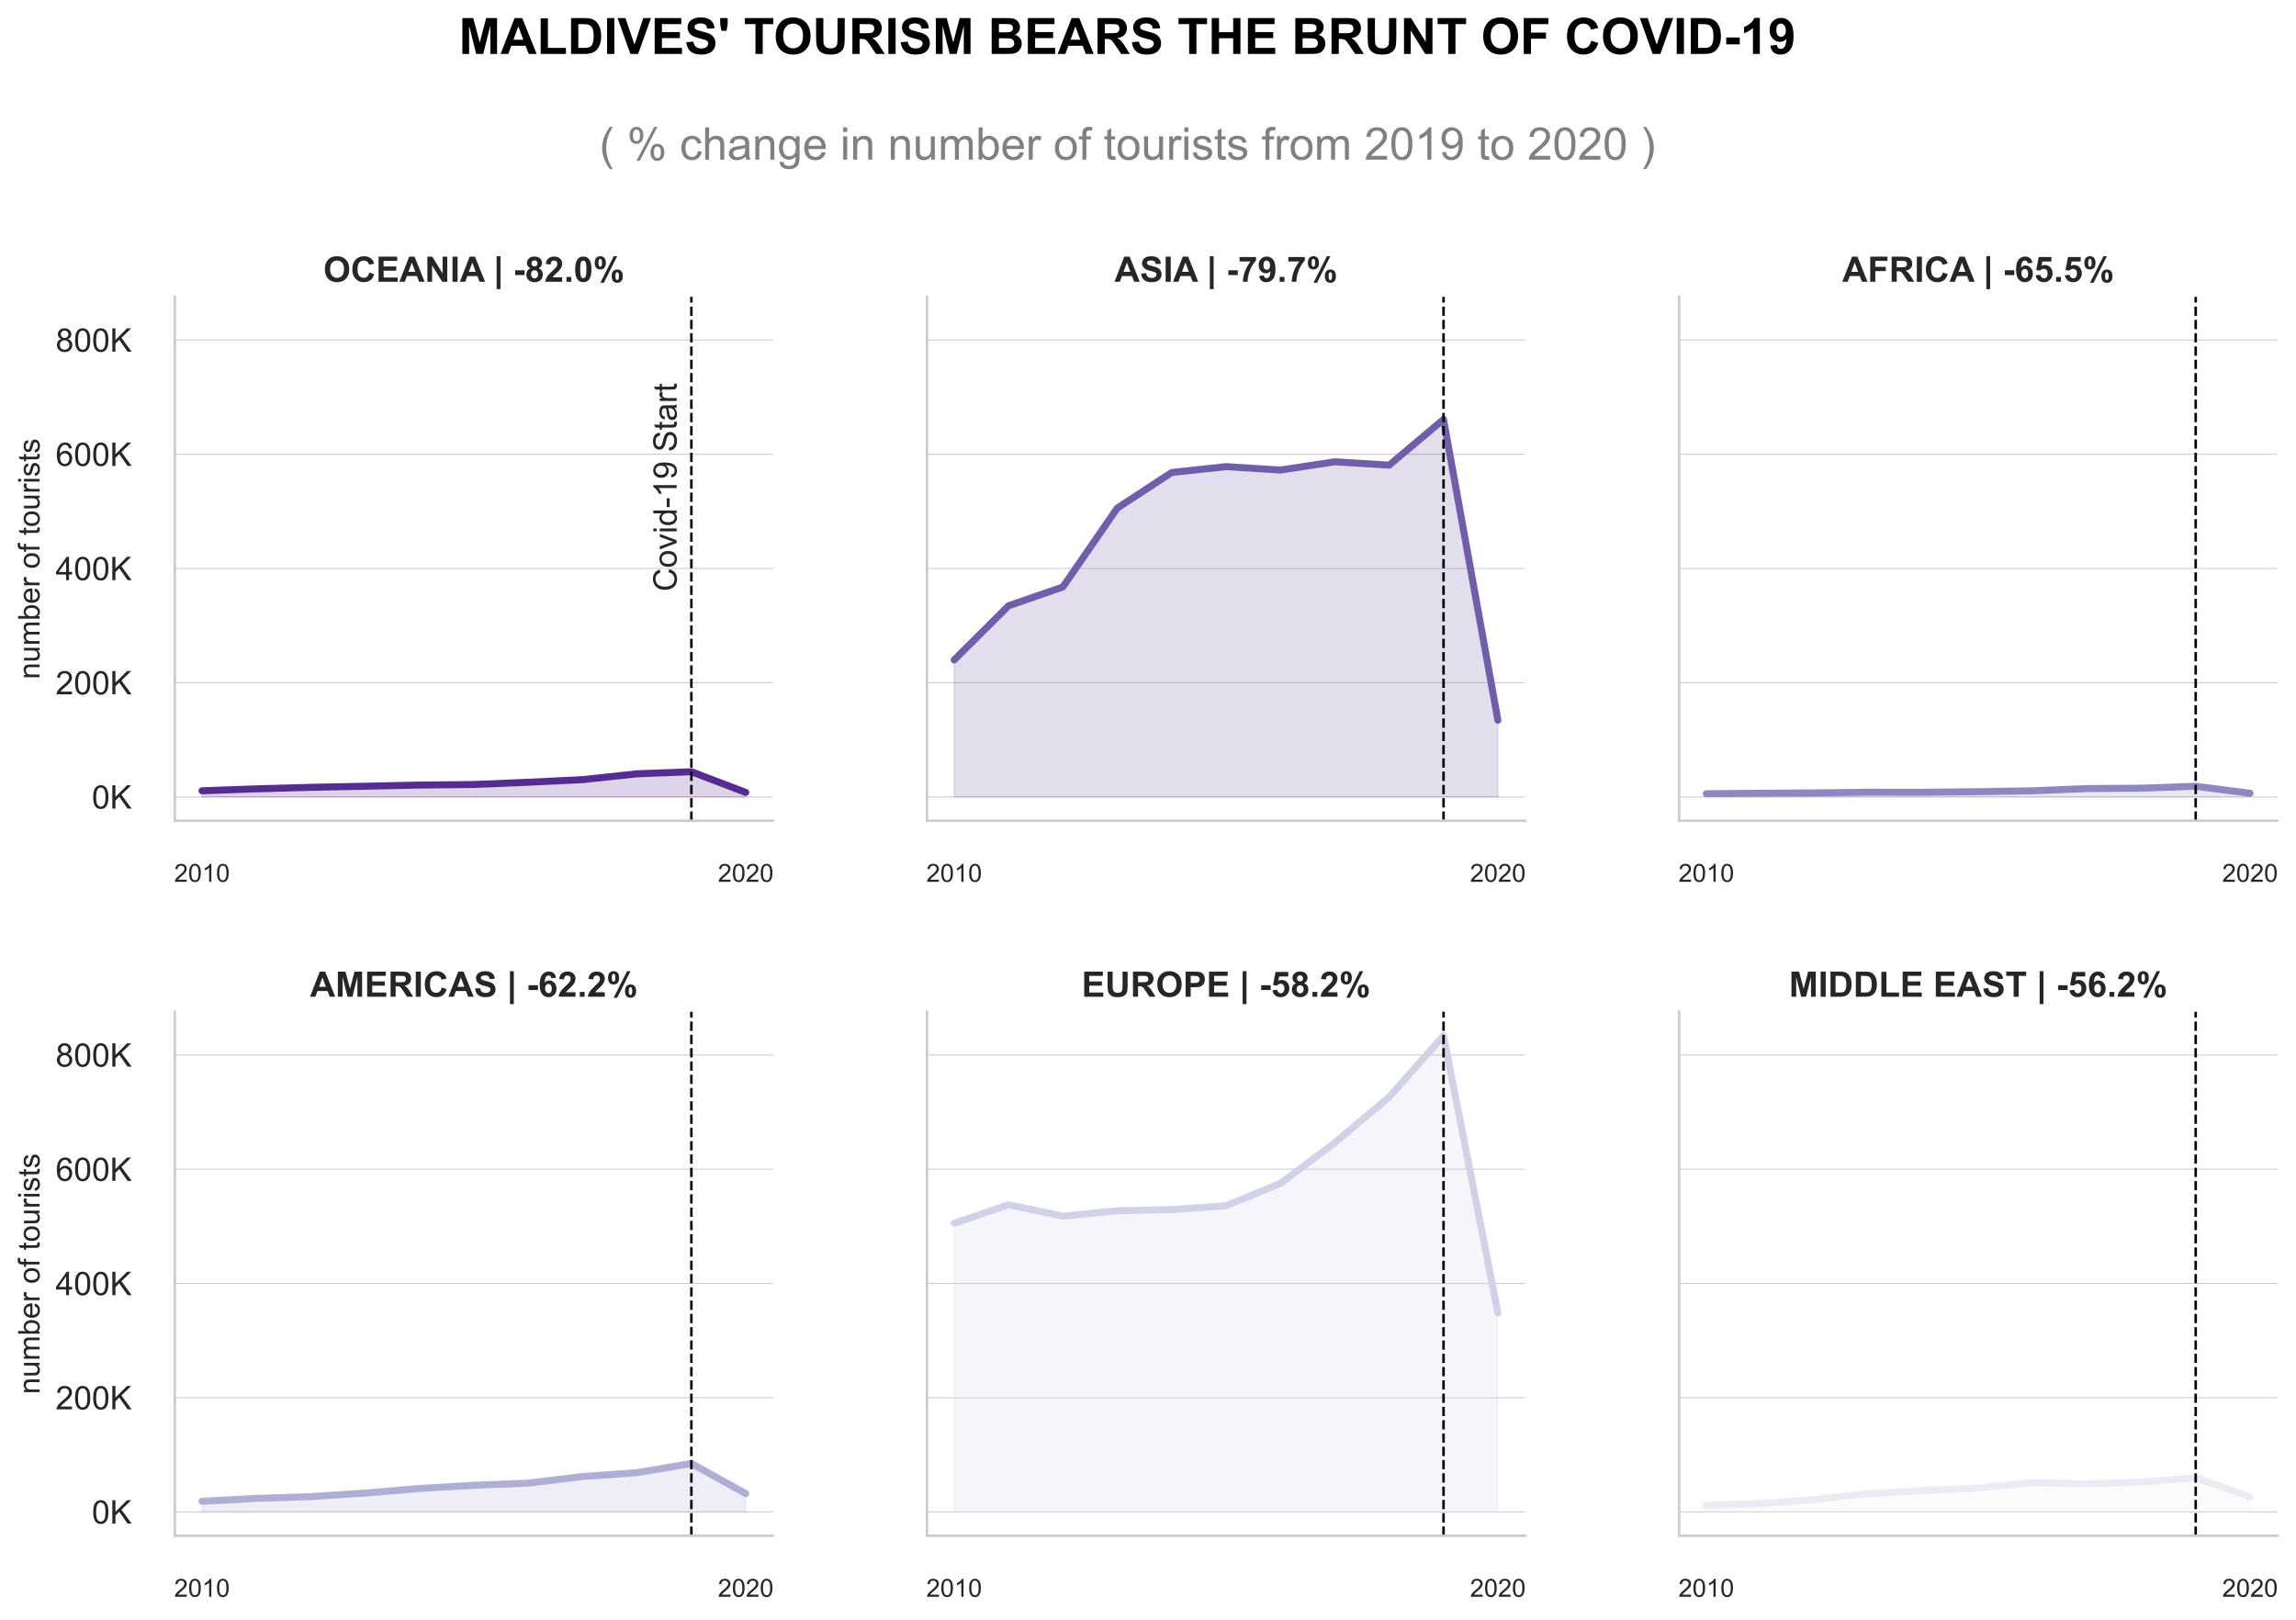 <?xml version="1.0" encoding="utf-8" standalone="no"?>
<!DOCTYPE svg PUBLIC "-//W3C//DTD SVG 1.1//EN"
  "http://www.w3.org/Graphics/SVG/1.1/DTD/svg11.dtd">
<!-- Created with matplotlib (https://matplotlib.org/) -->
<svg height="646.145pt" version="1.1" viewBox="0 0 915.839 646.145" width="915.839pt" xmlns="http://www.w3.org/2000/svg" xmlns:xlink="http://www.w3.org/1999/xlink">
 <defs>
  <style type="text/css">*{stroke-linecap:butt;stroke-linejoin:round;}</style>
 </defs>
 <g id="figure_1">
  <g id="patch_1">
   <path d="M 0 646.145 
L 915.839 646.145 
L 915.839 0 
L 0 0 
z
" style="fill:#ffffff;"/>
  </g>
  <g id="axes_1">
   <g id="patch_2">
    <path d="M 69.733 327.4 
L 308.314 327.4 
L 308.314 118.4 
L 69.733 118.4 
z
" style="fill:#ffffff;"/>
   </g>
   <g id="matplotlib.axis_1">
    <g id="xtick_1">
     <g id="text_1">
      <!-- 2010 -->
      <g style="fill:#262626;" transform="translate(69.456 351.758)scale(0.1 -0.1)">
       <defs>
        <path d="M 50.344 8.453 
L 50.344 0 
L 3.031 0 
Q 2.938 3.172 4.047 6.109 
Q 5.859 10.938 9.828 15.625 
Q 13.812 20.312 21.344 26.469 
Q 33.016 36.031 37.109 41.625 
Q 41.219 47.219 41.219 52.203 
Q 41.219 57.422 37.469 61 
Q 33.734 64.594 27.734 64.594 
Q 21.391 64.594 17.578 60.781 
Q 13.766 56.984 13.719 50.25 
L 4.688 51.172 
Q 5.609 61.281 11.656 66.578 
Q 17.719 71.875 27.938 71.875 
Q 38.234 71.875 44.234 66.156 
Q 50.25 60.453 50.25 52 
Q 50.25 47.703 48.484 43.547 
Q 46.734 39.406 42.656 34.812 
Q 38.578 30.219 29.109 22.219 
Q 21.188 15.578 18.938 13.203 
Q 16.703 10.844 15.234 8.453 
z
" id="ArialMT-50"/>
        <path d="M 4.156 35.297 
Q 4.156 48 6.766 55.734 
Q 9.375 63.484 14.516 67.672 
Q 19.672 71.875 27.484 71.875 
Q 33.25 71.875 37.594 69.547 
Q 41.938 67.234 44.766 62.859 
Q 47.609 58.5 49.219 52.219 
Q 50.828 45.953 50.828 35.297 
Q 50.828 22.703 48.234 14.969 
Q 45.656 7.234 40.5 3 
Q 35.359 -1.219 27.484 -1.219 
Q 17.141 -1.219 11.234 6.203 
Q 4.156 15.141 4.156 35.297 
z
M 13.188 35.297 
Q 13.188 17.672 17.312 11.828 
Q 21.438 6 27.484 6 
Q 33.547 6 37.672 11.859 
Q 41.797 17.719 41.797 35.297 
Q 41.797 52.984 37.672 58.781 
Q 33.547 64.594 27.391 64.594 
Q 21.344 64.594 17.719 59.469 
Q 13.188 52.938 13.188 35.297 
z
" id="ArialMT-48"/>
        <path d="M 37.25 0 
L 28.469 0 
L 28.469 56 
Q 25.297 52.984 20.141 49.953 
Q 14.984 46.922 10.891 45.406 
L 10.891 53.906 
Q 18.266 57.375 23.781 62.297 
Q 29.297 67.234 31.594 71.875 
L 37.25 71.875 
z
" id="ArialMT-49"/>
       </defs>
       <use xlink:href="#ArialMT-50"/>
       <use x="55.615" xlink:href="#ArialMT-48"/>
       <use x="111.23" xlink:href="#ArialMT-49"/>
       <use x="166.846" xlink:href="#ArialMT-48"/>
      </g>
     </g>
    </g>
    <g id="xtick_2">
     <g id="text_2">
      <!-- 2020 -->
      <g style="fill:#262626;" transform="translate(286.347 351.758)scale(0.1 -0.1)">
       <use xlink:href="#ArialMT-50"/>
       <use x="55.615" xlink:href="#ArialMT-48"/>
       <use x="111.23" xlink:href="#ArialMT-50"/>
       <use x="166.846" xlink:href="#ArialMT-48"/>
      </g>
     </g>
    </g>
   </g>
   <g id="matplotlib.axis_2">
    <g id="ytick_1">
     <g id="line2d_1">
      <path clip-path="url(#p9a4b08737e)" d="M 69.733 317.9 
L 308.314 317.9 
" style="fill:none;stroke:#cccccc;stroke-linecap:round;stroke-width:0.4;"/>
     </g>
     <g id="text_3">
      <!-- 0K -->
      <g style="fill:#262626;" transform="translate(36.633 322.553)scale(0.13 -0.13)">
       <defs>
        <path d="M 7.328 0 
L 7.328 71.578 
L 16.797 71.578 
L 16.797 36.078 
L 52.344 71.578 
L 65.188 71.578 
L 35.156 42.578 
L 66.5 0 
L 54 0 
L 28.516 36.234 
L 16.797 24.812 
L 16.797 0 
z
" id="ArialMT-75"/>
       </defs>
       <use xlink:href="#ArialMT-48"/>
       <use x="55.615" xlink:href="#ArialMT-75"/>
      </g>
     </g>
    </g>
    <g id="ytick_2">
     <g id="line2d_2">
      <path clip-path="url(#p9a4b08737e)" d="M 69.733 272.333 
L 308.314 272.333 
" style="fill:none;stroke:#cccccc;stroke-linecap:round;stroke-width:0.4;"/>
     </g>
     <g id="text_4">
      <!-- 200K -->
      <g style="fill:#262626;" transform="translate(22.174 276.986)scale(0.13 -0.13)">
       <use xlink:href="#ArialMT-50"/>
       <use x="55.615" xlink:href="#ArialMT-48"/>
       <use x="111.23" xlink:href="#ArialMT-48"/>
       <use x="166.846" xlink:href="#ArialMT-75"/>
      </g>
     </g>
    </g>
    <g id="ytick_3">
     <g id="line2d_3">
      <path clip-path="url(#p9a4b08737e)" d="M 69.733 226.766 
L 308.314 226.766 
" style="fill:none;stroke:#cccccc;stroke-linecap:round;stroke-width:0.4;"/>
     </g>
     <g id="text_5">
      <!-- 400K -->
      <g style="fill:#262626;" transform="translate(22.174 231.419)scale(0.13 -0.13)">
       <defs>
        <path d="M 32.328 0 
L 32.328 17.141 
L 1.266 17.141 
L 1.266 25.203 
L 33.938 71.578 
L 41.109 71.578 
L 41.109 25.203 
L 50.781 25.203 
L 50.781 17.141 
L 41.109 17.141 
L 41.109 0 
z
M 32.328 25.203 
L 32.328 57.469 
L 9.906 25.203 
z
" id="ArialMT-52"/>
       </defs>
       <use xlink:href="#ArialMT-52"/>
       <use x="55.615" xlink:href="#ArialMT-48"/>
       <use x="111.23" xlink:href="#ArialMT-48"/>
       <use x="166.846" xlink:href="#ArialMT-75"/>
      </g>
     </g>
    </g>
    <g id="ytick_4">
     <g id="line2d_4">
      <path clip-path="url(#p9a4b08737e)" d="M 69.733 181.199 
L 308.314 181.199 
" style="fill:none;stroke:#cccccc;stroke-linecap:round;stroke-width:0.4;"/>
     </g>
     <g id="text_6">
      <!-- 600K -->
      <g style="fill:#262626;" transform="translate(22.174 185.852)scale(0.13 -0.13)">
       <defs>
        <path d="M 49.75 54.047 
L 41.016 53.375 
Q 39.844 58.547 37.703 60.891 
Q 34.125 64.656 28.906 64.656 
Q 24.703 64.656 21.531 62.312 
Q 17.391 59.281 14.984 53.469 
Q 12.594 47.656 12.5 36.922 
Q 15.672 41.75 20.266 44.094 
Q 24.859 46.438 29.891 46.438 
Q 38.672 46.438 44.844 39.969 
Q 51.031 33.5 51.031 23.25 
Q 51.031 16.5 48.125 10.719 
Q 45.219 4.938 40.141 1.859 
Q 35.062 -1.219 28.609 -1.219 
Q 17.625 -1.219 10.688 6.859 
Q 3.766 14.938 3.766 33.5 
Q 3.766 54.25 11.422 63.672 
Q 18.109 71.875 29.438 71.875 
Q 37.891 71.875 43.281 67.141 
Q 48.688 62.406 49.75 54.047 
z
M 13.875 23.188 
Q 13.875 18.656 15.797 14.5 
Q 17.719 10.359 21.188 8.172 
Q 24.656 6 28.469 6 
Q 34.031 6 38.031 10.484 
Q 42.047 14.984 42.047 22.703 
Q 42.047 30.125 38.078 34.391 
Q 34.125 38.672 28.125 38.672 
Q 22.172 38.672 18.016 34.391 
Q 13.875 30.125 13.875 23.188 
z
" id="ArialMT-54"/>
       </defs>
       <use xlink:href="#ArialMT-54"/>
       <use x="55.615" xlink:href="#ArialMT-48"/>
       <use x="111.23" xlink:href="#ArialMT-48"/>
       <use x="166.846" xlink:href="#ArialMT-75"/>
      </g>
     </g>
    </g>
    <g id="ytick_5">
     <g id="line2d_5">
      <path clip-path="url(#p9a4b08737e)" d="M 69.733 135.632 
L 308.314 135.632 
" style="fill:none;stroke:#cccccc;stroke-linecap:round;stroke-width:0.4;"/>
     </g>
     <g id="text_7">
      <!-- 800K -->
      <g style="fill:#262626;" transform="translate(22.174 140.285)scale(0.13 -0.13)">
       <defs>
        <path d="M 17.672 38.812 
Q 12.203 40.828 9.562 44.531 
Q 6.938 48.25 6.938 53.422 
Q 6.938 61.234 12.547 66.547 
Q 18.172 71.875 27.484 71.875 
Q 36.859 71.875 42.578 66.422 
Q 48.297 60.984 48.297 53.172 
Q 48.297 48.188 45.672 44.5 
Q 43.062 40.828 37.75 38.812 
Q 44.344 36.672 47.781 31.875 
Q 51.219 27.094 51.219 20.453 
Q 51.219 11.281 44.719 5.031 
Q 38.234 -1.219 27.641 -1.219 
Q 17.047 -1.219 10.547 5.047 
Q 4.047 11.328 4.047 20.703 
Q 4.047 27.688 7.594 32.391 
Q 11.141 37.109 17.672 38.812 
z
M 15.922 53.719 
Q 15.922 48.641 19.188 45.406 
Q 22.469 42.188 27.688 42.188 
Q 32.766 42.188 36.016 45.375 
Q 39.266 48.578 39.266 53.219 
Q 39.266 58.062 35.906 61.359 
Q 32.562 64.656 27.594 64.656 
Q 22.562 64.656 19.234 61.422 
Q 15.922 58.203 15.922 53.719 
z
M 13.094 20.656 
Q 13.094 16.891 14.875 13.375 
Q 16.656 9.859 20.172 7.922 
Q 23.688 6 27.734 6 
Q 34.031 6 38.125 10.047 
Q 42.234 14.109 42.234 20.359 
Q 42.234 26.703 38.016 30.859 
Q 33.797 35.016 27.438 35.016 
Q 21.234 35.016 17.156 30.906 
Q 13.094 26.812 13.094 20.656 
z
" id="ArialMT-56"/>
       </defs>
       <use xlink:href="#ArialMT-56"/>
       <use x="55.615" xlink:href="#ArialMT-48"/>
       <use x="111.23" xlink:href="#ArialMT-48"/>
       <use x="166.846" xlink:href="#ArialMT-75"/>
      </g>
     </g>
    </g>
    <g id="text_8">
     <!-- number of tourists -->
     <g style="fill:#262626;" transform="translate(15.789 270.917)rotate(-90)scale(0.12 -0.12)">
      <defs>
       <path d="M 6.594 0 
L 6.594 51.859 
L 14.5 51.859 
L 14.5 44.484 
Q 20.219 53.031 31 53.031 
Q 35.688 53.031 39.625 51.344 
Q 43.562 49.656 45.516 46.922 
Q 47.469 44.188 48.25 40.438 
Q 48.734 37.984 48.734 31.891 
L 48.734 0 
L 39.938 0 
L 39.938 31.547 
Q 39.938 36.922 38.906 39.578 
Q 37.891 42.234 35.281 43.812 
Q 32.672 45.406 29.156 45.406 
Q 23.531 45.406 19.453 41.844 
Q 15.375 38.281 15.375 28.328 
L 15.375 0 
z
" id="ArialMT-110"/>
       <path d="M 40.578 0 
L 40.578 7.625 
Q 34.516 -1.172 24.125 -1.172 
Q 19.531 -1.172 15.547 0.578 
Q 11.578 2.344 9.641 5 
Q 7.719 7.672 6.938 11.531 
Q 6.391 14.109 6.391 19.734 
L 6.391 51.859 
L 15.188 51.859 
L 15.188 23.094 
Q 15.188 16.219 15.719 13.812 
Q 16.547 10.359 19.234 8.375 
Q 21.922 6.391 25.875 6.391 
Q 29.828 6.391 33.297 8.422 
Q 36.766 10.453 38.203 13.938 
Q 39.656 17.438 39.656 24.078 
L 39.656 51.859 
L 48.438 51.859 
L 48.438 0 
z
" id="ArialMT-117"/>
       <path d="M 6.594 0 
L 6.594 51.859 
L 14.453 51.859 
L 14.453 44.578 
Q 16.891 48.391 20.938 50.703 
Q 25 53.031 30.172 53.031 
Q 35.938 53.031 39.625 50.641 
Q 43.312 48.25 44.828 43.953 
Q 50.984 53.031 60.844 53.031 
Q 68.562 53.031 72.703 48.75 
Q 76.859 44.484 76.859 35.594 
L 76.859 0 
L 68.109 0 
L 68.109 32.672 
Q 68.109 37.938 67.25 40.25 
Q 66.406 42.578 64.156 43.984 
Q 61.922 45.406 58.891 45.406 
Q 53.422 45.406 49.797 41.766 
Q 46.188 38.141 46.188 30.125 
L 46.188 0 
L 37.406 0 
L 37.406 33.688 
Q 37.406 39.547 35.25 42.469 
Q 33.109 45.406 28.219 45.406 
Q 24.516 45.406 21.359 43.453 
Q 18.219 41.5 16.797 37.734 
Q 15.375 33.984 15.375 26.906 
L 15.375 0 
z
" id="ArialMT-109"/>
       <path d="M 14.703 0 
L 6.547 0 
L 6.547 71.578 
L 15.328 71.578 
L 15.328 46.047 
Q 20.906 53.031 29.547 53.031 
Q 34.328 53.031 38.594 51.094 
Q 42.875 49.172 45.625 45.672 
Q 48.391 42.188 49.953 37.25 
Q 51.516 32.328 51.516 26.703 
Q 51.516 13.375 44.922 6.094 
Q 38.328 -1.172 29.109 -1.172 
Q 19.922 -1.172 14.703 6.5 
z
M 14.594 26.312 
Q 14.594 17 17.141 12.844 
Q 21.297 6.062 28.375 6.062 
Q 34.125 6.062 38.328 11.062 
Q 42.531 16.062 42.531 25.984 
Q 42.531 36.141 38.5 40.969 
Q 34.469 45.797 28.766 45.797 
Q 23 45.797 18.797 40.797 
Q 14.594 35.797 14.594 26.312 
z
" id="ArialMT-98"/>
       <path d="M 42.094 16.703 
L 51.172 15.578 
Q 49.031 7.625 43.219 3.219 
Q 37.406 -1.172 28.375 -1.172 
Q 17 -1.172 10.328 5.828 
Q 3.656 12.844 3.656 25.484 
Q 3.656 38.578 10.391 45.797 
Q 17.141 53.031 27.875 53.031 
Q 38.281 53.031 44.875 45.953 
Q 51.469 38.875 51.469 26.031 
Q 51.469 25.25 51.422 23.688 
L 12.75 23.688 
Q 13.234 15.141 17.578 10.594 
Q 21.922 6.062 28.422 6.062 
Q 33.25 6.062 36.672 8.594 
Q 40.094 11.141 42.094 16.703 
z
M 13.234 30.906 
L 42.188 30.906 
Q 41.609 37.453 38.875 40.719 
Q 34.672 45.797 27.984 45.797 
Q 21.922 45.797 17.797 41.75 
Q 13.672 37.703 13.234 30.906 
z
" id="ArialMT-101"/>
       <path d="M 6.5 0 
L 6.5 51.859 
L 14.406 51.859 
L 14.406 44 
Q 17.438 49.516 20 51.266 
Q 22.562 53.031 25.641 53.031 
Q 30.078 53.031 34.672 50.203 
L 31.641 42.047 
Q 28.422 43.953 25.203 43.953 
Q 22.312 43.953 20.016 42.219 
Q 17.719 40.484 16.75 37.406 
Q 15.281 32.719 15.281 27.156 
L 15.281 0 
z
" id="ArialMT-114"/>
       <path id="ArialMT-32"/>
       <path d="M 3.328 25.922 
Q 3.328 40.328 11.328 47.266 
Q 18.016 53.031 27.641 53.031 
Q 38.328 53.031 45.109 46.016 
Q 51.906 39.016 51.906 26.656 
Q 51.906 16.656 48.906 10.906 
Q 45.906 5.172 40.156 2 
Q 34.422 -1.172 27.641 -1.172 
Q 16.75 -1.172 10.031 5.812 
Q 3.328 12.797 3.328 25.922 
z
M 12.359 25.922 
Q 12.359 15.969 16.703 11.016 
Q 21.047 6.062 27.641 6.062 
Q 34.188 6.062 38.531 11.031 
Q 42.875 16.016 42.875 26.219 
Q 42.875 35.844 38.5 40.797 
Q 34.125 45.75 27.641 45.75 
Q 21.047 45.75 16.703 40.812 
Q 12.359 35.891 12.359 25.922 
z
" id="ArialMT-111"/>
       <path d="M 8.688 0 
L 8.688 45.016 
L 0.922 45.016 
L 0.922 51.859 
L 8.688 51.859 
L 8.688 57.375 
Q 8.688 62.594 9.625 65.141 
Q 10.891 68.562 14.078 70.672 
Q 17.281 72.797 23.047 72.797 
Q 26.766 72.797 31.25 71.922 
L 29.938 64.266 
Q 27.203 64.75 24.75 64.75 
Q 20.75 64.75 19.094 63.031 
Q 17.438 61.328 17.438 56.641 
L 17.438 51.859 
L 27.547 51.859 
L 27.547 45.016 
L 17.438 45.016 
L 17.438 0 
z
" id="ArialMT-102"/>
       <path d="M 25.781 7.859 
L 27.047 0.094 
Q 23.344 -0.688 20.406 -0.688 
Q 15.625 -0.688 12.984 0.828 
Q 10.359 2.344 9.281 4.812 
Q 8.203 7.281 8.203 15.188 
L 8.203 45.016 
L 1.766 45.016 
L 1.766 51.859 
L 8.203 51.859 
L 8.203 64.703 
L 16.938 69.969 
L 16.938 51.859 
L 25.781 51.859 
L 25.781 45.016 
L 16.938 45.016 
L 16.938 14.703 
Q 16.938 10.938 17.406 9.859 
Q 17.875 8.797 18.922 8.156 
Q 19.969 7.516 21.922 7.516 
Q 23.391 7.516 25.781 7.859 
z
" id="ArialMT-116"/>
       <path d="M 6.641 61.469 
L 6.641 71.578 
L 15.438 71.578 
L 15.438 61.469 
z
M 6.641 0 
L 6.641 51.859 
L 15.438 51.859 
L 15.438 0 
z
" id="ArialMT-105"/>
       <path d="M 3.078 15.484 
L 11.766 16.844 
Q 12.5 11.625 15.844 8.844 
Q 19.188 6.062 25.203 6.062 
Q 31.25 6.062 34.172 8.516 
Q 37.109 10.984 37.109 14.312 
Q 37.109 17.281 34.516 19 
Q 32.719 20.172 25.531 21.969 
Q 15.875 24.422 12.141 26.203 
Q 8.406 27.984 6.469 31.125 
Q 4.547 34.281 4.547 38.094 
Q 4.547 41.547 6.125 44.5 
Q 7.719 47.469 10.453 49.422 
Q 12.5 50.922 16.031 51.969 
Q 19.578 53.031 23.641 53.031 
Q 29.734 53.031 34.344 51.266 
Q 38.969 49.516 41.156 46.5 
Q 43.359 43.5 44.188 38.484 
L 35.594 37.312 
Q 35.016 41.312 32.203 43.547 
Q 29.391 45.797 24.266 45.797 
Q 18.219 45.797 15.625 43.797 
Q 13.031 41.797 13.031 39.109 
Q 13.031 37.406 14.109 36.031 
Q 15.188 34.625 17.484 33.688 
Q 18.797 33.203 25.25 31.453 
Q 34.578 28.953 38.25 27.359 
Q 41.938 25.781 44.031 22.75 
Q 46.141 19.734 46.141 15.234 
Q 46.141 10.844 43.578 6.953 
Q 41.016 3.078 36.172 0.953 
Q 31.344 -1.172 25.25 -1.172 
Q 15.141 -1.172 9.844 3.031 
Q 4.547 7.234 3.078 15.484 
z
" id="ArialMT-115"/>
      </defs>
      <use xlink:href="#ArialMT-110"/>
      <use x="55.615" xlink:href="#ArialMT-117"/>
      <use x="111.23" xlink:href="#ArialMT-109"/>
      <use x="194.531" xlink:href="#ArialMT-98"/>
      <use x="250.146" xlink:href="#ArialMT-101"/>
      <use x="305.762" xlink:href="#ArialMT-114"/>
      <use x="339.062" xlink:href="#ArialMT-32"/>
      <use x="366.846" xlink:href="#ArialMT-111"/>
      <use x="422.461" xlink:href="#ArialMT-102"/>
      <use x="450.244" xlink:href="#ArialMT-32"/>
      <use x="478.027" xlink:href="#ArialMT-116"/>
      <use x="505.811" xlink:href="#ArialMT-111"/>
      <use x="561.426" xlink:href="#ArialMT-117"/>
      <use x="617.041" xlink:href="#ArialMT-114"/>
      <use x="650.342" xlink:href="#ArialMT-105"/>
      <use x="672.559" xlink:href="#ArialMT-115"/>
      <use x="722.559" xlink:href="#ArialMT-116"/>
      <use x="750.342" xlink:href="#ArialMT-115"/>
     </g>
    </g>
   </g>
   <g id="PolyCollection_1">
    <defs>
     <path d="M 80.578 -328.245 
L 80.578 -330.696 
L 102.267 -331.48 
L 123.956 -332.079 
L 145.645 -332.52 
L 167.335 -332.987 
L 189.024 -333.207 
L 210.713 -334.102 
L 232.402 -335.151 
L 254.091 -337.475 
L 275.78 -338.302 
L 297.469 -330.06 
L 297.469 -328.245 
L 297.469 -328.245 
L 275.78 -328.245 
L 254.091 -328.245 
L 232.402 -328.245 
L 210.713 -328.245 
L 189.024 -328.245 
L 167.335 -328.245 
L 145.645 -328.245 
L 123.956 -328.245 
L 102.267 -328.245 
L 80.578 -328.245 
z
" id="m3600f36541" style="stroke:#572c92;stroke-opacity:0.2;stroke-width:0.5;"/>
    </defs>
    <g clip-path="url(#p9a4b08737e)">
     <use style="fill:#572c92;fill-opacity:0.2;stroke:#572c92;stroke-opacity:0.2;stroke-width:0.5;" x="0" xlink:href="#m3600f36541" y="646.145"/>
    </g>
   </g>
   <g id="line2d_6">
    <path clip-path="url(#p9a4b08737e)" d="M 80.578 315.449 
L 102.267 314.666 
L 123.956 314.066 
L 145.645 313.626 
L 167.335 313.158 
L 189.024 312.938 
L 210.713 312.043 
L 232.402 310.995 
L 254.091 308.67 
L 275.78 307.843 
L 297.469 316.086 
" style="fill:none;stroke:#572c92;stroke-linecap:round;stroke-width:2.8;"/>
   </g>
   <g id="line2d_7">
    <path clip-path="url(#p9a4b08737e)" d="M 275.78 327.4 
L 275.78 118.4 
" style="fill:none;stroke:#000000;stroke-dasharray:3.7,1.6;stroke-dashoffset:0;"/>
   </g>
   <g id="patch_3">
    <path d="M 69.733 327.4 
L 69.733 118.4 
" style="fill:none;stroke:#cccccc;stroke-linecap:square;stroke-linejoin:miter;"/>
   </g>
   <g id="patch_4">
    <path d="M 69.733 327.4 
L 308.314 327.4 
" style="fill:none;stroke:#cccccc;stroke-linecap:square;stroke-linejoin:miter;"/>
   </g>
   <g id="text_9">
    <!-- Covid-19 Start -->
    <g style="fill:#262626;" transform="translate(269.903 235.934)rotate(-90)scale(0.13 -0.13)">
     <defs>
      <path d="M 58.797 25.094 
L 68.266 22.703 
Q 65.281 11.031 57.547 4.906 
Q 49.812 -1.219 38.625 -1.219 
Q 27.047 -1.219 19.797 3.484 
Q 12.547 8.203 8.766 17.141 
Q 4.984 26.078 4.984 36.328 
Q 4.984 47.516 9.25 55.828 
Q 13.531 64.156 21.406 68.469 
Q 29.297 72.797 38.766 72.797 
Q 49.516 72.797 56.828 67.328 
Q 64.156 61.859 67.047 51.953 
L 57.719 49.75 
Q 55.219 57.562 50.484 61.125 
Q 45.75 64.703 38.578 64.703 
Q 30.328 64.703 24.781 60.734 
Q 19.234 56.781 16.984 50.109 
Q 14.75 43.453 14.75 36.375 
Q 14.75 27.25 17.406 20.438 
Q 20.062 13.625 25.672 10.25 
Q 31.297 6.891 37.844 6.891 
Q 45.797 6.891 51.312 11.469 
Q 56.844 16.062 58.797 25.094 
z
" id="ArialMT-67"/>
      <path d="M 21 0 
L 1.266 51.859 
L 10.547 51.859 
L 21.688 20.797 
Q 23.484 15.766 25 10.359 
Q 26.172 14.453 28.266 20.219 
L 39.797 51.859 
L 48.828 51.859 
L 29.203 0 
z
" id="ArialMT-118"/>
      <path d="M 40.234 0 
L 40.234 6.547 
Q 35.297 -1.172 25.734 -1.172 
Q 19.531 -1.172 14.328 2.25 
Q 9.125 5.672 6.266 11.797 
Q 3.422 17.922 3.422 25.875 
Q 3.422 33.641 6 39.969 
Q 8.594 46.297 13.766 49.656 
Q 18.953 53.031 25.344 53.031 
Q 30.031 53.031 33.688 51.047 
Q 37.359 49.078 39.656 45.906 
L 39.656 71.578 
L 48.391 71.578 
L 48.391 0 
z
M 12.453 25.875 
Q 12.453 15.922 16.641 10.984 
Q 20.844 6.062 26.562 6.062 
Q 32.328 6.062 36.344 10.766 
Q 40.375 15.484 40.375 25.141 
Q 40.375 35.797 36.266 40.766 
Q 32.172 45.75 26.172 45.75 
Q 20.312 45.75 16.375 40.969 
Q 12.453 36.188 12.453 25.875 
z
" id="ArialMT-100"/>
      <path d="M 3.172 21.484 
L 3.172 30.328 
L 30.172 30.328 
L 30.172 21.484 
z
" id="ArialMT-45"/>
      <path d="M 5.469 16.547 
L 13.922 17.328 
Q 14.984 11.375 18.016 8.688 
Q 21.047 6 25.781 6 
Q 29.828 6 32.875 7.859 
Q 35.938 9.719 37.891 12.812 
Q 39.844 15.922 41.156 21.188 
Q 42.484 26.469 42.484 31.938 
Q 42.484 32.516 42.438 33.688 
Q 39.797 29.5 35.234 26.875 
Q 30.672 24.266 25.344 24.266 
Q 16.453 24.266 10.297 30.703 
Q 4.156 37.156 4.156 47.703 
Q 4.156 58.594 10.578 65.234 
Q 17 71.875 26.656 71.875 
Q 33.641 71.875 39.422 68.109 
Q 45.219 64.359 48.219 57.391 
Q 51.219 50.438 51.219 37.25 
Q 51.219 23.531 48.234 15.406 
Q 45.266 7.281 39.375 3.031 
Q 33.5 -1.219 25.594 -1.219 
Q 17.188 -1.219 11.859 3.438 
Q 6.547 8.109 5.469 16.547 
z
M 41.453 48.141 
Q 41.453 55.719 37.422 60.156 
Q 33.406 64.594 27.734 64.594 
Q 21.875 64.594 17.531 59.812 
Q 13.188 55.031 13.188 47.406 
Q 13.188 40.578 17.312 36.297 
Q 21.438 32.031 27.484 32.031 
Q 33.594 32.031 37.516 36.297 
Q 41.453 40.578 41.453 48.141 
z
" id="ArialMT-57"/>
      <path d="M 4.5 23 
L 13.422 23.781 
Q 14.062 18.406 16.375 14.969 
Q 18.703 11.531 23.578 9.406 
Q 28.469 7.281 34.578 7.281 
Q 39.984 7.281 44.141 8.891 
Q 48.297 10.5 50.312 13.297 
Q 52.344 16.109 52.344 19.438 
Q 52.344 22.797 50.391 25.312 
Q 48.438 27.828 43.953 29.547 
Q 41.062 30.672 31.203 33.031 
Q 21.344 35.406 17.391 37.5 
Q 12.25 40.188 9.734 44.156 
Q 7.234 48.141 7.234 53.078 
Q 7.234 58.5 10.297 63.203 
Q 13.375 67.922 19.281 70.359 
Q 25.203 72.797 32.422 72.797 
Q 40.375 72.797 46.453 70.234 
Q 52.547 67.672 55.812 62.688 
Q 59.078 57.719 59.328 51.422 
L 50.25 50.734 
Q 49.516 57.516 45.281 60.984 
Q 41.062 64.453 32.812 64.453 
Q 24.219 64.453 20.281 61.297 
Q 16.359 58.156 16.359 53.719 
Q 16.359 49.859 19.141 47.359 
Q 21.875 44.875 33.422 42.266 
Q 44.969 39.656 49.266 37.703 
Q 55.516 34.812 58.484 30.391 
Q 61.469 25.984 61.469 20.219 
Q 61.469 14.5 58.203 9.438 
Q 54.938 4.391 48.797 1.578 
Q 42.672 -1.219 35.016 -1.219 
Q 25.297 -1.219 18.719 1.609 
Q 12.156 4.438 8.422 10.125 
Q 4.688 15.828 4.5 23 
z
" id="ArialMT-83"/>
      <path d="M 40.438 6.391 
Q 35.547 2.25 31.031 0.531 
Q 26.516 -1.172 21.344 -1.172 
Q 12.797 -1.172 8.203 3 
Q 3.609 7.172 3.609 13.672 
Q 3.609 17.484 5.344 20.625 
Q 7.078 23.781 9.891 25.688 
Q 12.703 27.594 16.219 28.562 
Q 18.797 29.25 24.031 29.891 
Q 34.672 31.156 39.703 32.906 
Q 39.75 34.719 39.75 35.203 
Q 39.75 40.578 37.25 42.781 
Q 33.891 45.75 27.25 45.75 
Q 21.047 45.75 18.094 43.578 
Q 15.141 41.406 13.719 35.891 
L 5.125 37.062 
Q 6.297 42.578 8.984 45.969 
Q 11.672 49.359 16.75 51.188 
Q 21.828 53.031 28.516 53.031 
Q 35.156 53.031 39.297 51.469 
Q 43.453 49.906 45.406 47.531 
Q 47.359 45.172 48.141 41.547 
Q 48.578 39.312 48.578 33.453 
L 48.578 21.734 
Q 48.578 9.469 49.141 6.219 
Q 49.703 2.984 51.375 0 
L 42.188 0 
Q 40.828 2.734 40.438 6.391 
z
M 39.703 26.031 
Q 34.906 24.078 25.344 22.703 
Q 19.922 21.922 17.672 20.938 
Q 15.438 19.969 14.203 18.094 
Q 12.984 16.219 12.984 13.922 
Q 12.984 10.406 15.641 8.062 
Q 18.312 5.719 23.438 5.719 
Q 28.516 5.719 32.469 7.938 
Q 36.422 10.156 38.281 14.016 
Q 39.703 17 39.703 22.797 
z
" id="ArialMT-97"/>
     </defs>
     <use xlink:href="#ArialMT-67"/>
     <use x="72.217" xlink:href="#ArialMT-111"/>
     <use x="127.832" xlink:href="#ArialMT-118"/>
     <use x="177.832" xlink:href="#ArialMT-105"/>
     <use x="200.049" xlink:href="#ArialMT-100"/>
     <use x="255.664" xlink:href="#ArialMT-45"/>
     <use x="288.965" xlink:href="#ArialMT-49"/>
     <use x="344.58" xlink:href="#ArialMT-57"/>
     <use x="400.195" xlink:href="#ArialMT-32"/>
     <use x="427.979" xlink:href="#ArialMT-83"/>
     <use x="494.678" xlink:href="#ArialMT-116"/>
     <use x="522.461" xlink:href="#ArialMT-97"/>
     <use x="578.076" xlink:href="#ArialMT-114"/>
     <use x="611.377" xlink:href="#ArialMT-116"/>
    </g>
   </g>
   <g id="text_10">
    <!-- OCEANIA | -82.0% -->
    <g style="fill:#262626;" transform="translate(128.98 112.4)scale(0.14 -0.14)">
     <defs>
      <path d="M 4.344 35.359 
Q 4.344 46.297 7.625 53.719 
Q 10.062 59.188 14.281 63.531 
Q 18.5 67.875 23.531 69.969 
Q 30.219 72.797 38.969 72.797 
Q 54.781 72.797 64.281 62.984 
Q 73.781 53.172 73.781 35.688 
Q 73.781 18.359 64.359 8.562 
Q 54.938 -1.219 39.156 -1.219 
Q 23.188 -1.219 13.766 8.516 
Q 4.344 18.266 4.344 35.359 
z
M 19.234 35.844 
Q 19.234 23.688 24.844 17.406 
Q 30.469 11.141 39.109 11.141 
Q 47.75 11.141 53.297 17.359 
Q 58.844 23.578 58.844 36.031 
Q 58.844 48.344 53.438 54.391 
Q 48.047 60.453 39.109 60.453 
Q 30.172 60.453 24.703 54.312 
Q 19.234 48.188 19.234 35.844 
z
" id="Arial-BoldMT-79"/>
      <path d="M 53.078 26.312 
L 67.094 21.875 
Q 63.875 10.156 56.375 4.469 
Q 48.875 -1.219 37.359 -1.219 
Q 23.094 -1.219 13.906 8.516 
Q 4.734 18.266 4.734 35.156 
Q 4.734 53.031 13.953 62.906 
Q 23.188 72.797 38.234 72.797 
Q 51.375 72.797 59.578 65.047 
Q 64.453 60.453 66.891 51.859 
L 52.594 48.438 
Q 51.312 54 47.281 57.219 
Q 43.266 60.453 37.5 60.453 
Q 29.547 60.453 24.578 54.734 
Q 19.625 49.031 19.625 36.234 
Q 19.625 22.656 24.5 16.891 
Q 29.391 11.141 37.203 11.141 
Q 42.969 11.141 47.109 14.797 
Q 51.266 18.453 53.078 26.312 
z
" id="Arial-BoldMT-67"/>
      <path d="M 7.281 0 
L 7.281 71.578 
L 60.359 71.578 
L 60.359 59.469 
L 21.734 59.469 
L 21.734 43.609 
L 57.672 43.609 
L 57.672 31.547 
L 21.734 31.547 
L 21.734 12.062 
L 61.719 12.062 
L 61.719 0 
z
" id="Arial-BoldMT-69"/>
      <path d="M 71.828 0 
L 56.109 0 
L 49.859 16.266 
L 21.234 16.266 
L 15.328 0 
L 0 0 
L 27.875 71.578 
L 43.172 71.578 
z
M 45.219 28.328 
L 35.359 54.891 
L 25.688 28.328 
z
" id="Arial-BoldMT-65"/>
      <path d="M 7.422 0 
L 7.422 71.578 
L 21.484 71.578 
L 50.781 23.781 
L 50.781 71.578 
L 64.203 71.578 
L 64.203 0 
L 49.703 0 
L 20.844 46.688 
L 20.844 0 
z
" id="Arial-BoldMT-78"/>
      <path d="M 6.844 0 
L 6.844 71.578 
L 21.297 71.578 
L 21.297 0 
z
" id="Arial-BoldMT-73"/>
      <path id="Arial-BoldMT-32"/>
      <path d="M 8.594 -21.047 
L 8.594 72.797 
L 19.484 72.797 
L 19.484 -21.047 
z
" id="Arial-BoldMT-124"/>
      <path d="M 5.609 19.094 
L 5.609 32.812 
L 32.562 32.812 
L 32.562 19.094 
z
" id="Arial-BoldMT-45"/>
      <path d="M 16.016 38.625 
Q 10.688 40.875 8.266 44.797 
Q 5.859 48.734 5.859 53.422 
Q 5.859 61.422 11.453 66.641 
Q 17.047 71.875 27.344 71.875 
Q 37.547 71.875 43.188 66.641 
Q 48.828 61.422 48.828 53.422 
Q 48.828 48.438 46.234 44.547 
Q 43.656 40.672 38.969 38.625 
Q 44.922 36.234 48.016 31.641 
Q 51.125 27.047 51.125 21.047 
Q 51.125 11.141 44.797 4.938 
Q 38.484 -1.266 27.984 -1.266 
Q 18.219 -1.266 11.719 3.859 
Q 4.047 9.906 4.047 20.453 
Q 4.047 26.266 6.922 31.125 
Q 9.812 35.984 16.016 38.625 
z
M 18.844 52.438 
Q 18.844 48.344 21.156 46.047 
Q 23.484 43.75 27.344 43.75 
Q 31.25 43.75 33.594 46.062 
Q 35.938 48.391 35.938 52.484 
Q 35.938 56.344 33.609 58.656 
Q 31.297 60.984 27.484 60.984 
Q 23.531 60.984 21.188 58.641 
Q 18.844 56.297 18.844 52.438 
z
M 17.578 21.781 
Q 17.578 16.109 20.484 12.938 
Q 23.391 9.766 27.734 9.766 
Q 31.984 9.766 34.766 12.812 
Q 37.547 15.875 37.547 21.625 
Q 37.547 26.656 34.719 29.703 
Q 31.891 32.766 27.547 32.766 
Q 22.516 32.766 20.047 29.297 
Q 17.578 25.828 17.578 21.781 
z
" id="Arial-BoldMT-56"/>
      <path d="M 50.594 12.75 
L 50.594 0 
L 2.484 0 
Q 3.266 7.234 7.172 13.703 
Q 11.078 20.172 22.609 30.859 
Q 31.891 39.5 33.984 42.578 
Q 36.812 46.828 36.812 50.984 
Q 36.812 55.562 34.344 58.031 
Q 31.891 60.5 27.547 60.5 
Q 23.25 60.5 20.703 57.906 
Q 18.172 55.328 17.781 49.312 
L 4.109 50.688 
Q 5.328 62.016 11.766 66.938 
Q 18.219 71.875 27.875 71.875 
Q 38.484 71.875 44.531 66.156 
Q 50.594 60.453 50.594 51.953 
Q 50.594 47.125 48.859 42.75 
Q 47.125 38.375 43.359 33.594 
Q 40.875 30.422 34.375 24.453 
Q 27.875 18.5 26.141 16.547 
Q 24.422 14.594 23.344 12.75 
z
" id="Arial-BoldMT-50"/>
      <path d="M 7.172 0 
L 7.172 13.719 
L 20.906 13.719 
L 20.906 0 
z
" id="Arial-BoldMT-46"/>
      <path d="M 27.438 71.875 
Q 37.844 71.875 43.703 64.453 
Q 50.688 55.672 50.688 35.297 
Q 50.688 14.984 43.656 6.109 
Q 37.844 -1.219 27.438 -1.219 
Q 17 -1.219 10.594 6.812 
Q 4.203 14.844 4.203 35.453 
Q 4.203 55.672 11.234 64.547 
Q 17.047 71.875 27.438 71.875 
z
M 27.438 60.5 
Q 24.953 60.5 23 58.906 
Q 21.047 57.328 19.969 53.219 
Q 18.562 47.906 18.562 35.297 
Q 18.562 22.703 19.828 17.984 
Q 21.094 13.281 23.016 11.719 
Q 24.953 10.156 27.438 10.156 
Q 29.938 10.156 31.891 11.734 
Q 33.844 13.328 34.906 17.438 
Q 36.328 22.703 36.328 35.297 
Q 36.328 47.906 35.062 52.609 
Q 33.797 57.328 31.859 58.906 
Q 29.938 60.5 27.438 60.5 
z
" id="Arial-BoldMT-48"/>
      <path d="M 4.344 53.906 
Q 4.344 63.531 8.562 68.156 
Q 12.797 72.797 20.016 72.797 
Q 27.484 72.797 31.703 68.188 
Q 35.938 63.578 35.938 53.906 
Q 35.938 44.281 31.703 39.641 
Q 27.484 35.016 20.266 35.016 
Q 12.797 35.016 8.562 39.625 
Q 4.344 44.234 4.344 53.906 
z
M 15.047 54 
Q 15.047 47.016 16.656 44.625 
Q 17.875 42.875 20.016 42.875 
Q 22.219 42.875 23.438 44.625 
Q 25 47.016 25 54 
Q 25 60.984 23.438 63.328 
Q 22.219 65.141 20.016 65.141 
Q 17.875 65.141 16.656 63.375 
Q 15.047 60.984 15.047 54 
z
M 30.469 -2.734 
L 20.312 -2.734 
L 58.453 72.797 
L 68.312 72.797 
z
M 52.641 16.062 
Q 52.641 25.688 56.859 30.328 
Q 61.078 34.969 68.406 34.969 
Q 75.781 34.969 80 30.328 
Q 84.234 25.688 84.234 16.062 
Q 84.234 6.391 80 1.75 
Q 75.781 -2.875 68.562 -2.875 
Q 61.078 -2.875 56.859 1.75 
Q 52.641 6.391 52.641 16.062 
z
M 63.328 16.109 
Q 63.328 9.125 64.938 6.781 
Q 66.156 4.984 68.312 4.984 
Q 70.516 4.984 71.688 6.734 
Q 73.297 9.125 73.297 16.109 
Q 73.297 23.094 71.734 25.484 
Q 70.516 27.25 68.312 27.25 
Q 66.109 27.25 64.938 25.484 
Q 63.328 23.094 63.328 16.109 
z
" id="Arial-BoldMT-37"/>
     </defs>
     <use xlink:href="#Arial-BoldMT-79"/>
     <use x="77.783" xlink:href="#Arial-BoldMT-67"/>
     <use x="150" xlink:href="#Arial-BoldMT-69"/>
     <use x="216.699" xlink:href="#Arial-BoldMT-65"/>
     <use x="288.916" xlink:href="#Arial-BoldMT-78"/>
     <use x="361.133" xlink:href="#Arial-BoldMT-73"/>
     <use x="388.916" xlink:href="#Arial-BoldMT-65"/>
     <use x="457.383" xlink:href="#Arial-BoldMT-32"/>
     <use x="485.166" xlink:href="#Arial-BoldMT-124"/>
     <use x="513.145" xlink:href="#Arial-BoldMT-32"/>
     <use x="540.928" xlink:href="#Arial-BoldMT-45"/>
     <use x="574.229" xlink:href="#Arial-BoldMT-56"/>
     <use x="629.844" xlink:href="#Arial-BoldMT-50"/>
     <use x="685.459" xlink:href="#Arial-BoldMT-46"/>
     <use x="713.242" xlink:href="#Arial-BoldMT-48"/>
     <use x="768.857" xlink:href="#Arial-BoldMT-37"/>
    </g>
   </g>
  </g>
  <g id="axes_2">
   <g id="patch_5">
    <path d="M 369.757 327.4 
L 608.338 327.4 
L 608.338 118.4 
L 369.757 118.4 
z
" style="fill:#ffffff;"/>
   </g>
   <g id="matplotlib.axis_3">
    <g id="xtick_3">
     <g id="text_11">
      <!-- 2010 -->
      <g style="fill:#262626;" transform="translate(369.48 351.758)scale(0.1 -0.1)">
       <use xlink:href="#ArialMT-50"/>
       <use x="55.615" xlink:href="#ArialMT-48"/>
       <use x="111.23" xlink:href="#ArialMT-49"/>
       <use x="166.846" xlink:href="#ArialMT-48"/>
      </g>
     </g>
    </g>
    <g id="xtick_4">
     <g id="text_12">
      <!-- 2020 -->
      <g style="fill:#262626;" transform="translate(586.371 351.758)scale(0.1 -0.1)">
       <use xlink:href="#ArialMT-50"/>
       <use x="55.615" xlink:href="#ArialMT-48"/>
       <use x="111.23" xlink:href="#ArialMT-50"/>
       <use x="166.846" xlink:href="#ArialMT-48"/>
      </g>
     </g>
    </g>
   </g>
   <g id="matplotlib.axis_4">
    <g id="ytick_6">
     <g id="line2d_8">
      <path clip-path="url(#pd8ac55eb80)" d="M 369.757 317.9 
L 608.338 317.9 
" style="fill:none;stroke:#cccccc;stroke-linecap:round;stroke-width:0.4;"/>
     </g>
    </g>
    <g id="ytick_7">
     <g id="line2d_9">
      <path clip-path="url(#pd8ac55eb80)" d="M 369.757 272.333 
L 608.338 272.333 
" style="fill:none;stroke:#cccccc;stroke-linecap:round;stroke-width:0.4;"/>
     </g>
    </g>
    <g id="ytick_8">
     <g id="line2d_10">
      <path clip-path="url(#pd8ac55eb80)" d="M 369.757 226.766 
L 608.338 226.766 
" style="fill:none;stroke:#cccccc;stroke-linecap:round;stroke-width:0.4;"/>
     </g>
    </g>
    <g id="ytick_9">
     <g id="line2d_11">
      <path clip-path="url(#pd8ac55eb80)" d="M 369.757 181.199 
L 608.338 181.199 
" style="fill:none;stroke:#cccccc;stroke-linecap:round;stroke-width:0.4;"/>
     </g>
    </g>
    <g id="ytick_10">
     <g id="line2d_12">
      <path clip-path="url(#pd8ac55eb80)" d="M 369.757 135.632 
L 608.338 135.632 
" style="fill:none;stroke:#cccccc;stroke-linecap:round;stroke-width:0.4;"/>
     </g>
    </g>
   </g>
   <g id="PolyCollection_2">
    <defs>
     <path d="M 380.602 -328.245 
L 380.602 -382.899 
L 402.291 -404.5 
L 423.98 -412.015 
L 445.669 -443.473 
L 467.358 -457.662 
L 489.048 -460.007 
L 510.737 -458.643 
L 532.426 -461.936 
L 554.115 -460.601 
L 575.804 -478.844 
L 597.493 -358.839 
L 597.493 -328.245 
L 597.493 -328.245 
L 575.804 -328.245 
L 554.115 -328.245 
L 532.426 -328.245 
L 510.737 -328.245 
L 489.048 -328.245 
L 467.358 -328.245 
L 445.669 -328.245 
L 423.98 -328.245 
L 402.291 -328.245 
L 380.602 -328.245 
z
" id="ma4aa4a1fd1" style="stroke:#705eaa;stroke-opacity:0.2;stroke-width:0.5;"/>
    </defs>
    <g clip-path="url(#pd8ac55eb80)">
     <use style="fill:#705eaa;fill-opacity:0.2;stroke:#705eaa;stroke-opacity:0.2;stroke-width:0.5;" x="0" xlink:href="#ma4aa4a1fd1" y="646.145"/>
    </g>
   </g>
   <g id="line2d_13">
    <path clip-path="url(#pd8ac55eb80)" d="M 380.602 263.247 
L 402.291 241.646 
L 423.98 234.13 
L 445.669 202.672 
L 467.358 188.483 
L 489.048 186.138 
L 510.737 187.502 
L 532.426 184.209 
L 554.115 185.545 
L 575.804 167.301 
L 597.493 287.307 
" style="fill:none;stroke:#705eaa;stroke-linecap:round;stroke-width:2.8;"/>
   </g>
   <g id="line2d_14">
    <path clip-path="url(#pd8ac55eb80)" d="M 575.804 327.4 
L 575.804 118.4 
" style="fill:none;stroke:#000000;stroke-dasharray:3.7,1.6;stroke-dashoffset:0;"/>
   </g>
   <g id="patch_6">
    <path d="M 369.757 327.4 
L 369.757 118.4 
" style="fill:none;stroke:#cccccc;stroke-linecap:square;stroke-linejoin:miter;"/>
   </g>
   <g id="patch_7">
    <path d="M 369.757 327.4 
L 608.338 327.4 
" style="fill:none;stroke:#cccccc;stroke-linecap:square;stroke-linejoin:miter;"/>
   </g>
   <g id="text_13">
    <!-- ASIA | -79.7% -->
    <g style="fill:#262626;" transform="translate(444.559 112.4)scale(0.14 -0.14)">
     <defs>
      <path d="M 3.609 23.297 
L 17.672 24.656 
Q 18.953 17.578 22.828 14.25 
Q 26.703 10.938 33.297 10.938 
Q 40.281 10.938 43.812 13.891 
Q 47.359 16.844 47.359 20.797 
Q 47.359 23.344 45.875 25.125 
Q 44.391 26.906 40.672 28.219 
Q 38.141 29.109 29.109 31.344 
Q 17.484 34.234 12.797 38.422 
Q 6.203 44.344 6.203 52.828 
Q 6.203 58.297 9.297 63.062 
Q 12.406 67.828 18.234 70.312 
Q 24.078 72.797 32.328 72.797 
Q 45.797 72.797 52.609 66.891 
Q 59.422 60.984 59.766 51.125 
L 45.312 50.484 
Q 44.391 56 41.328 58.422 
Q 38.281 60.844 32.172 60.844 
Q 25.875 60.844 22.312 58.25 
Q 20.016 56.594 20.016 53.812 
Q 20.016 51.266 22.172 49.469 
Q 24.906 47.172 35.453 44.672 
Q 46 42.188 51.047 39.516 
Q 56.109 36.859 58.953 32.25 
Q 61.812 27.641 61.812 20.844 
Q 61.812 14.703 58.391 9.328 
Q 54.984 3.953 48.734 1.344 
Q 42.484 -1.266 33.156 -1.266 
Q 19.578 -1.266 12.297 5 
Q 5.031 11.281 3.609 23.297 
z
" id="Arial-BoldMT-83"/>
      <path d="M 4.25 57.859 
L 4.25 70.609 
L 51.172 70.609 
L 51.172 60.641 
Q 45.359 54.938 39.344 44.234 
Q 33.344 33.547 30.188 21.5 
Q 27.047 9.469 27.094 0 
L 13.875 0 
Q 14.203 14.844 19.984 30.266 
Q 25.781 45.703 35.453 57.859 
z
" id="Arial-BoldMT-55"/>
      <path d="M 4.547 16.547 
L 17.828 18.016 
Q 18.312 13.969 20.359 12.016 
Q 22.406 10.062 25.781 10.062 
Q 30.031 10.062 33 13.969 
Q 35.984 17.875 36.812 30.172 
Q 31.641 24.172 23.875 24.172 
Q 15.438 24.172 9.297 30.688 
Q 3.172 37.203 3.172 47.656 
Q 3.172 58.547 9.641 65.203 
Q 16.109 71.875 26.125 71.875 
Q 37.016 71.875 44 63.453 
Q 50.984 55.031 50.984 35.75 
Q 50.984 16.109 43.703 7.422 
Q 36.422 -1.266 24.75 -1.266 
Q 16.359 -1.266 11.172 3.203 
Q 6 7.672 4.547 16.547 
z
M 35.594 46.531 
Q 35.594 53.172 32.547 56.828 
Q 29.5 60.5 25.484 60.5 
Q 21.688 60.5 19.172 57.5 
Q 16.656 54.5 16.656 47.656 
Q 16.656 40.719 19.391 37.469 
Q 22.125 34.234 26.219 34.234 
Q 30.172 34.234 32.875 37.359 
Q 35.594 40.484 35.594 46.531 
z
" id="Arial-BoldMT-57"/>
     </defs>
     <use xlink:href="#Arial-BoldMT-65"/>
     <use x="72.217" xlink:href="#Arial-BoldMT-83"/>
     <use x="138.916" xlink:href="#Arial-BoldMT-73"/>
     <use x="166.699" xlink:href="#Arial-BoldMT-65"/>
     <use x="235.166" xlink:href="#Arial-BoldMT-32"/>
     <use x="262.949" xlink:href="#Arial-BoldMT-124"/>
     <use x="290.928" xlink:href="#Arial-BoldMT-32"/>
     <use x="318.711" xlink:href="#Arial-BoldMT-45"/>
     <use x="352.012" xlink:href="#Arial-BoldMT-55"/>
     <use x="407.627" xlink:href="#Arial-BoldMT-57"/>
     <use x="463.242" xlink:href="#Arial-BoldMT-46"/>
     <use x="491.025" xlink:href="#Arial-BoldMT-55"/>
     <use x="546.641" xlink:href="#Arial-BoldMT-37"/>
    </g>
   </g>
  </g>
  <g id="axes_3">
   <g id="patch_8">
    <path d="M 669.781 327.4 
L 908.362 327.4 
L 908.362 118.4 
L 669.781 118.4 
z
" style="fill:#ffffff;"/>
   </g>
   <g id="matplotlib.axis_5">
    <g id="xtick_5">
     <g id="text_14">
      <!-- 2010 -->
      <g style="fill:#262626;" transform="translate(669.504 351.758)scale(0.1 -0.1)">
       <use xlink:href="#ArialMT-50"/>
       <use x="55.615" xlink:href="#ArialMT-48"/>
       <use x="111.23" xlink:href="#ArialMT-49"/>
       <use x="166.846" xlink:href="#ArialMT-48"/>
      </g>
     </g>
    </g>
    <g id="xtick_6">
     <g id="text_15">
      <!-- 2020 -->
      <g style="fill:#262626;" transform="translate(886.395 351.758)scale(0.1 -0.1)">
       <use xlink:href="#ArialMT-50"/>
       <use x="55.615" xlink:href="#ArialMT-48"/>
       <use x="111.23" xlink:href="#ArialMT-50"/>
       <use x="166.846" xlink:href="#ArialMT-48"/>
      </g>
     </g>
    </g>
   </g>
   <g id="matplotlib.axis_6">
    <g id="ytick_11">
     <g id="line2d_15">
      <path clip-path="url(#p349fdce65f)" d="M 669.781 317.9 
L 908.362 317.9 
" style="fill:none;stroke:#cccccc;stroke-linecap:round;stroke-width:0.4;"/>
     </g>
    </g>
    <g id="ytick_12">
     <g id="line2d_16">
      <path clip-path="url(#p349fdce65f)" d="M 669.781 272.333 
L 908.362 272.333 
" style="fill:none;stroke:#cccccc;stroke-linecap:round;stroke-width:0.4;"/>
     </g>
    </g>
    <g id="ytick_13">
     <g id="line2d_17">
      <path clip-path="url(#p349fdce65f)" d="M 669.781 226.766 
L 908.362 226.766 
" style="fill:none;stroke:#cccccc;stroke-linecap:round;stroke-width:0.4;"/>
     </g>
    </g>
    <g id="ytick_14">
     <g id="line2d_18">
      <path clip-path="url(#p349fdce65f)" d="M 669.781 181.199 
L 908.362 181.199 
" style="fill:none;stroke:#cccccc;stroke-linecap:round;stroke-width:0.4;"/>
     </g>
    </g>
    <g id="ytick_15">
     <g id="line2d_19">
      <path clip-path="url(#p349fdce65f)" d="M 669.781 135.632 
L 908.362 135.632 
" style="fill:none;stroke:#cccccc;stroke-linecap:round;stroke-width:0.4;"/>
     </g>
    </g>
   </g>
   <g id="PolyCollection_3">
    <defs>
     <path d="M 680.626 -328.245 
L 680.626 -329.528 
L 702.315 -329.715 
L 724.004 -329.862 
L 745.693 -330.13 
L 767.382 -330.102 
L 789.071 -330.352 
L 810.761 -330.695 
L 832.45 -331.589 
L 854.139 -331.743 
L 875.828 -332.505 
L 897.517 -329.717 
L 897.517 -328.245 
L 897.517 -328.245 
L 875.828 -328.245 
L 854.139 -328.245 
L 832.45 -328.245 
L 810.761 -328.245 
L 789.071 -328.245 
L 767.382 -328.245 
L 745.693 -328.245 
L 724.004 -328.245 
L 702.315 -328.245 
L 680.626 -328.245 
z
" id="m88a13a13e8" style="stroke:#8d89c0;stroke-opacity:0.2;stroke-width:0.5;"/>
    </defs>
    <g clip-path="url(#p349fdce65f)">
     <use style="fill:#8d89c0;fill-opacity:0.2;stroke:#8d89c0;stroke-opacity:0.2;stroke-width:0.5;" x="0" xlink:href="#m88a13a13e8" y="646.145"/>
    </g>
   </g>
   <g id="line2d_20">
    <path clip-path="url(#p349fdce65f)" d="M 680.626 316.618 
L 702.315 316.43 
L 724.004 316.284 
L 745.693 316.016 
L 767.382 316.043 
L 789.071 315.793 
L 810.761 315.45 
L 832.45 314.556 
L 854.139 314.402 
L 875.828 313.641 
L 897.517 316.429 
" style="fill:none;stroke:#8d89c0;stroke-linecap:round;stroke-width:2.8;"/>
   </g>
   <g id="line2d_21">
    <path clip-path="url(#p349fdce65f)" d="M 875.828 327.4 
L 875.828 118.4 
" style="fill:none;stroke:#000000;stroke-dasharray:3.7,1.6;stroke-dashoffset:0;"/>
   </g>
   <g id="patch_9">
    <path d="M 669.781 327.4 
L 669.781 118.4 
" style="fill:none;stroke:#cccccc;stroke-linecap:square;stroke-linejoin:miter;"/>
   </g>
   <g id="patch_10">
    <path d="M 669.781 327.4 
L 908.362 327.4 
" style="fill:none;stroke:#cccccc;stroke-linecap:square;stroke-linejoin:miter;"/>
   </g>
   <g id="text_16">
    <!-- AFRICA | -65.5% -->
    <g style="fill:#262626;" transform="translate(734.866 112.4)scale(0.14 -0.14)">
     <defs>
      <path d="M 7.375 0 
L 7.375 71.578 
L 56.453 71.578 
L 56.453 59.469 
L 21.828 59.469 
L 21.828 42.531 
L 51.703 42.531 
L 51.703 30.422 
L 21.828 30.422 
L 21.828 0 
z
" id="Arial-BoldMT-70"/>
      <path d="M 7.328 0 
L 7.328 71.578 
L 37.75 71.578 
Q 49.219 71.578 54.422 69.641 
Q 59.625 67.719 62.75 62.781 
Q 65.875 57.859 65.875 51.516 
Q 65.875 43.453 61.125 38.203 
Q 56.391 32.953 46.969 31.594 
Q 51.656 28.859 54.703 25.578 
Q 57.766 22.312 62.938 13.969 
L 71.688 0 
L 54.391 0 
L 43.953 15.578 
Q 38.375 23.922 36.328 26.094 
Q 34.281 28.266 31.984 29.078 
Q 29.688 29.891 24.703 29.891 
L 21.781 29.891 
L 21.781 0 
z
M 21.781 41.312 
L 32.469 41.312 
Q 42.875 41.312 45.453 42.188 
Q 48.047 43.062 49.516 45.203 
Q 50.984 47.359 50.984 50.594 
Q 50.984 54.203 49.047 56.422 
Q 47.125 58.641 43.609 59.234 
Q 41.844 59.469 33.062 59.469 
L 21.781 59.469 
z
" id="Arial-BoldMT-82"/>
      <path d="M 50.734 54.047 
L 37.453 52.594 
Q 36.969 56.688 34.906 58.641 
Q 32.859 60.594 29.594 60.594 
Q 25.25 60.594 22.234 56.688 
Q 19.234 52.781 18.453 40.438 
Q 23.578 46.484 31.203 46.484 
Q 39.797 46.484 45.922 39.938 
Q 52.047 33.406 52.047 23.047 
Q 52.047 12.062 45.594 5.422 
Q 39.156 -1.219 29.047 -1.219 
Q 18.219 -1.219 11.234 7.203 
Q 4.25 15.625 4.25 34.812 
Q 4.25 54.5 11.516 63.188 
Q 18.797 71.875 30.422 71.875 
Q 38.578 71.875 43.922 67.312 
Q 49.266 62.75 50.734 54.047 
z
M 19.625 24.125 
Q 19.625 17.438 22.703 13.797 
Q 25.781 10.156 29.734 10.156 
Q 33.547 10.156 36.078 13.125 
Q 38.625 16.109 38.625 22.906 
Q 38.625 29.891 35.891 33.125 
Q 33.156 36.375 29.047 36.375 
Q 25.094 36.375 22.359 33.266 
Q 19.625 30.172 19.625 24.125 
z
" id="Arial-BoldMT-54"/>
      <path d="M 4.438 18.406 
L 18.109 19.828 
Q 18.703 15.188 21.578 12.469 
Q 24.469 9.766 28.219 9.766 
Q 32.516 9.766 35.5 13.25 
Q 38.484 16.75 38.484 23.781 
Q 38.484 30.375 35.516 33.672 
Q 32.562 36.969 27.828 36.969 
Q 21.922 36.969 17.234 31.734 
L 6.109 33.344 
L 13.141 70.609 
L 49.422 70.609 
L 49.422 57.766 
L 23.531 57.766 
L 21.391 45.609 
Q 25.984 47.906 30.766 47.906 
Q 39.891 47.906 46.234 41.266 
Q 52.594 34.625 52.594 24.031 
Q 52.594 15.188 47.469 8.25 
Q 40.484 -1.219 28.078 -1.219 
Q 18.172 -1.219 11.922 4.094 
Q 5.672 9.422 4.438 18.406 
z
" id="Arial-BoldMT-53"/>
     </defs>
     <use xlink:href="#Arial-BoldMT-65"/>
     <use x="72.217" xlink:href="#Arial-BoldMT-70"/>
     <use x="133.301" xlink:href="#Arial-BoldMT-82"/>
     <use x="205.518" xlink:href="#Arial-BoldMT-73"/>
     <use x="233.301" xlink:href="#Arial-BoldMT-67"/>
     <use x="305.518" xlink:href="#Arial-BoldMT-65"/>
     <use x="373.984" xlink:href="#Arial-BoldMT-32"/>
     <use x="401.768" xlink:href="#Arial-BoldMT-124"/>
     <use x="429.746" xlink:href="#Arial-BoldMT-32"/>
     <use x="457.529" xlink:href="#Arial-BoldMT-45"/>
     <use x="490.83" xlink:href="#Arial-BoldMT-54"/>
     <use x="546.445" xlink:href="#Arial-BoldMT-53"/>
     <use x="602.061" xlink:href="#Arial-BoldMT-46"/>
     <use x="629.844" xlink:href="#Arial-BoldMT-53"/>
     <use x="685.459" xlink:href="#Arial-BoldMT-37"/>
    </g>
   </g>
  </g>
  <g id="axes_4">
   <g id="patch_11">
    <path d="M 69.733 612.6 
L 308.314 612.6 
L 308.314 403.6 
L 69.733 403.6 
z
" style="fill:#ffffff;"/>
   </g>
   <g id="matplotlib.axis_7">
    <g id="xtick_7">
     <g id="text_17">
      <!-- 2010 -->
      <g style="fill:#262626;" transform="translate(69.456 636.958)scale(0.1 -0.1)">
       <use xlink:href="#ArialMT-50"/>
       <use x="55.615" xlink:href="#ArialMT-48"/>
       <use x="111.23" xlink:href="#ArialMT-49"/>
       <use x="166.846" xlink:href="#ArialMT-48"/>
      </g>
     </g>
    </g>
    <g id="xtick_8">
     <g id="text_18">
      <!-- 2020 -->
      <g style="fill:#262626;" transform="translate(286.347 636.958)scale(0.1 -0.1)">
       <use xlink:href="#ArialMT-50"/>
       <use x="55.615" xlink:href="#ArialMT-48"/>
       <use x="111.23" xlink:href="#ArialMT-50"/>
       <use x="166.846" xlink:href="#ArialMT-48"/>
      </g>
     </g>
    </g>
   </g>
   <g id="matplotlib.axis_8">
    <g id="ytick_16">
     <g id="line2d_22">
      <path clip-path="url(#p3834b1d180)" d="M 69.733 603.1 
L 308.314 603.1 
" style="fill:none;stroke:#cccccc;stroke-linecap:round;stroke-width:0.4;"/>
     </g>
     <g id="text_19">
      <!-- 0K -->
      <g style="fill:#262626;" transform="translate(36.633 607.753)scale(0.13 -0.13)">
       <use xlink:href="#ArialMT-48"/>
       <use x="55.615" xlink:href="#ArialMT-75"/>
      </g>
     </g>
    </g>
    <g id="ytick_17">
     <g id="line2d_23">
      <path clip-path="url(#p3834b1d180)" d="M 69.733 557.533 
L 308.314 557.533 
" style="fill:none;stroke:#cccccc;stroke-linecap:round;stroke-width:0.4;"/>
     </g>
     <g id="text_20">
      <!-- 200K -->
      <g style="fill:#262626;" transform="translate(22.174 562.186)scale(0.13 -0.13)">
       <use xlink:href="#ArialMT-50"/>
       <use x="55.615" xlink:href="#ArialMT-48"/>
       <use x="111.23" xlink:href="#ArialMT-48"/>
       <use x="166.846" xlink:href="#ArialMT-75"/>
      </g>
     </g>
    </g>
    <g id="ytick_18">
     <g id="line2d_24">
      <path clip-path="url(#p3834b1d180)" d="M 69.733 511.966 
L 308.314 511.966 
" style="fill:none;stroke:#cccccc;stroke-linecap:round;stroke-width:0.4;"/>
     </g>
     <g id="text_21">
      <!-- 400K -->
      <g style="fill:#262626;" transform="translate(22.174 516.619)scale(0.13 -0.13)">
       <use xlink:href="#ArialMT-52"/>
       <use x="55.615" xlink:href="#ArialMT-48"/>
       <use x="111.23" xlink:href="#ArialMT-48"/>
       <use x="166.846" xlink:href="#ArialMT-75"/>
      </g>
     </g>
    </g>
    <g id="ytick_19">
     <g id="line2d_25">
      <path clip-path="url(#p3834b1d180)" d="M 69.733 466.399 
L 308.314 466.399 
" style="fill:none;stroke:#cccccc;stroke-linecap:round;stroke-width:0.4;"/>
     </g>
     <g id="text_22">
      <!-- 600K -->
      <g style="fill:#262626;" transform="translate(22.174 471.052)scale(0.13 -0.13)">
       <use xlink:href="#ArialMT-54"/>
       <use x="55.615" xlink:href="#ArialMT-48"/>
       <use x="111.23" xlink:href="#ArialMT-48"/>
       <use x="166.846" xlink:href="#ArialMT-75"/>
      </g>
     </g>
    </g>
    <g id="ytick_20">
     <g id="line2d_26">
      <path clip-path="url(#p3834b1d180)" d="M 69.733 420.832 
L 308.314 420.832 
" style="fill:none;stroke:#cccccc;stroke-linecap:round;stroke-width:0.4;"/>
     </g>
     <g id="text_23">
      <!-- 800K -->
      <g style="fill:#262626;" transform="translate(22.174 425.485)scale(0.13 -0.13)">
       <use xlink:href="#ArialMT-56"/>
       <use x="55.615" xlink:href="#ArialMT-48"/>
       <use x="111.23" xlink:href="#ArialMT-48"/>
       <use x="166.846" xlink:href="#ArialMT-75"/>
      </g>
     </g>
    </g>
    <g id="text_24">
     <!-- number of tourists -->
     <g style="fill:#262626;" transform="translate(15.789 556.117)rotate(-90)scale(0.12 -0.12)">
      <use xlink:href="#ArialMT-110"/>
      <use x="55.615" xlink:href="#ArialMT-117"/>
      <use x="111.23" xlink:href="#ArialMT-109"/>
      <use x="194.531" xlink:href="#ArialMT-98"/>
      <use x="250.146" xlink:href="#ArialMT-101"/>
      <use x="305.762" xlink:href="#ArialMT-114"/>
      <use x="339.062" xlink:href="#ArialMT-32"/>
      <use x="366.846" xlink:href="#ArialMT-111"/>
      <use x="422.461" xlink:href="#ArialMT-102"/>
      <use x="450.244" xlink:href="#ArialMT-32"/>
      <use x="478.027" xlink:href="#ArialMT-116"/>
      <use x="505.811" xlink:href="#ArialMT-111"/>
      <use x="561.426" xlink:href="#ArialMT-117"/>
      <use x="617.041" xlink:href="#ArialMT-114"/>
      <use x="650.342" xlink:href="#ArialMT-105"/>
      <use x="672.559" xlink:href="#ArialMT-115"/>
      <use x="722.559" xlink:href="#ArialMT-116"/>
      <use x="750.342" xlink:href="#ArialMT-115"/>
     </g>
    </g>
   </g>
   <g id="PolyCollection_4">
    <defs>
     <path d="M 80.578 -43.045 
L 80.578 -47.283 
L 102.267 -48.435 
L 123.956 -49.145 
L 145.645 -50.557 
L 167.335 -52.397 
L 189.024 -53.669 
L 210.713 -54.541 
L 232.402 -57.165 
L 254.091 -58.712 
L 275.78 -62.364 
L 297.469 -50.35 
L 297.469 -43.045 
L 297.469 -43.045 
L 275.78 -43.045 
L 254.091 -43.045 
L 232.402 -43.045 
L 210.713 -43.045 
L 189.024 -43.045 
L 167.335 -43.045 
L 145.645 -43.045 
L 123.956 -43.045 
L 102.267 -43.045 
L 80.578 -43.045 
z
" id="mdbf38bf068" style="stroke:#afaed4;stroke-opacity:0.2;stroke-width:0.5;"/>
    </defs>
    <g clip-path="url(#p3834b1d180)">
     <use style="fill:#afaed4;fill-opacity:0.2;stroke:#afaed4;stroke-opacity:0.2;stroke-width:0.5;" x="0" xlink:href="#mdbf38bf068" y="646.145"/>
    </g>
   </g>
   <g id="line2d_27">
    <path clip-path="url(#p3834b1d180)" d="M 80.578 598.862 
L 102.267 597.711 
L 123.956 597 
L 145.645 595.588 
L 167.335 593.749 
L 189.024 592.476 
L 210.713 591.604 
L 232.402 588.981 
L 254.091 587.433 
L 275.78 583.781 
L 297.469 595.796 
" style="fill:none;stroke:#afaed4;stroke-linecap:round;stroke-width:2.8;"/>
   </g>
   <g id="line2d_28">
    <path clip-path="url(#p3834b1d180)" d="M 275.78 612.6 
L 275.78 403.6 
" style="fill:none;stroke:#000000;stroke-dasharray:3.7,1.6;stroke-dashoffset:0;"/>
   </g>
   <g id="patch_12">
    <path d="M 69.733 612.6 
L 69.733 403.6 
" style="fill:none;stroke:#cccccc;stroke-linecap:square;stroke-linejoin:miter;"/>
   </g>
   <g id="patch_13">
    <path d="M 69.733 612.6 
L 308.314 612.6 
" style="fill:none;stroke:#cccccc;stroke-linecap:square;stroke-linejoin:miter;"/>
   </g>
   <g id="text_25">
    <!-- AMERICAS | -62.2% -->
    <g style="fill:#262626;" transform="translate(123.662 397.6)scale(0.14 -0.14)">
     <defs>
      <path d="M 7.078 0 
L 7.078 71.578 
L 28.719 71.578 
L 41.703 22.75 
L 54.547 71.578 
L 76.219 71.578 
L 76.219 0 
L 62.797 0 
L 62.797 56.344 
L 48.578 0 
L 34.672 0 
L 20.516 56.344 
L 20.516 0 
z
" id="Arial-BoldMT-77"/>
     </defs>
     <use xlink:href="#Arial-BoldMT-65"/>
     <use x="72.217" xlink:href="#Arial-BoldMT-77"/>
     <use x="155.518" xlink:href="#Arial-BoldMT-69"/>
     <use x="222.217" xlink:href="#Arial-BoldMT-82"/>
     <use x="294.434" xlink:href="#Arial-BoldMT-73"/>
     <use x="322.217" xlink:href="#Arial-BoldMT-67"/>
     <use x="394.434" xlink:href="#Arial-BoldMT-65"/>
     <use x="466.65" xlink:href="#Arial-BoldMT-83"/>
     <use x="533.35" xlink:href="#Arial-BoldMT-32"/>
     <use x="561.133" xlink:href="#Arial-BoldMT-124"/>
     <use x="589.111" xlink:href="#Arial-BoldMT-32"/>
     <use x="616.895" xlink:href="#Arial-BoldMT-45"/>
     <use x="650.195" xlink:href="#Arial-BoldMT-54"/>
     <use x="705.811" xlink:href="#Arial-BoldMT-50"/>
     <use x="761.426" xlink:href="#Arial-BoldMT-46"/>
     <use x="789.209" xlink:href="#Arial-BoldMT-50"/>
     <use x="844.824" xlink:href="#Arial-BoldMT-37"/>
    </g>
   </g>
  </g>
  <g id="axes_5">
   <g id="patch_14">
    <path d="M 369.757 612.6 
L 608.338 612.6 
L 608.338 403.6 
L 369.757 403.6 
z
" style="fill:#ffffff;"/>
   </g>
   <g id="matplotlib.axis_9">
    <g id="xtick_9">
     <g id="text_26">
      <!-- 2010 -->
      <g style="fill:#262626;" transform="translate(369.48 636.958)scale(0.1 -0.1)">
       <use xlink:href="#ArialMT-50"/>
       <use x="55.615" xlink:href="#ArialMT-48"/>
       <use x="111.23" xlink:href="#ArialMT-49"/>
       <use x="166.846" xlink:href="#ArialMT-48"/>
      </g>
     </g>
    </g>
    <g id="xtick_10">
     <g id="text_27">
      <!-- 2020 -->
      <g style="fill:#262626;" transform="translate(586.371 636.958)scale(0.1 -0.1)">
       <use xlink:href="#ArialMT-50"/>
       <use x="55.615" xlink:href="#ArialMT-48"/>
       <use x="111.23" xlink:href="#ArialMT-50"/>
       <use x="166.846" xlink:href="#ArialMT-48"/>
      </g>
     </g>
    </g>
   </g>
   <g id="matplotlib.axis_10">
    <g id="ytick_21">
     <g id="line2d_29">
      <path clip-path="url(#pc04a2700c6)" d="M 369.757 603.1 
L 608.338 603.1 
" style="fill:none;stroke:#cccccc;stroke-linecap:round;stroke-width:0.4;"/>
     </g>
    </g>
    <g id="ytick_22">
     <g id="line2d_30">
      <path clip-path="url(#pc04a2700c6)" d="M 369.757 557.533 
L 608.338 557.533 
" style="fill:none;stroke:#cccccc;stroke-linecap:round;stroke-width:0.4;"/>
     </g>
    </g>
    <g id="ytick_23">
     <g id="line2d_31">
      <path clip-path="url(#pc04a2700c6)" d="M 369.757 511.966 
L 608.338 511.966 
" style="fill:none;stroke:#cccccc;stroke-linecap:round;stroke-width:0.4;"/>
     </g>
    </g>
    <g id="ytick_24">
     <g id="line2d_32">
      <path clip-path="url(#pc04a2700c6)" d="M 369.757 466.399 
L 608.338 466.399 
" style="fill:none;stroke:#cccccc;stroke-linecap:round;stroke-width:0.4;"/>
     </g>
    </g>
    <g id="ytick_25">
     <g id="line2d_33">
      <path clip-path="url(#pc04a2700c6)" d="M 369.757 420.832 
L 608.338 420.832 
" style="fill:none;stroke:#cccccc;stroke-linecap:round;stroke-width:0.4;"/>
     </g>
    </g>
   </g>
   <g id="PolyCollection_5">
    <defs>
     <path d="M 380.602 -43.045 
L 380.602 -158.198 
L 402.291 -165.568 
L 423.98 -161.02 
L 445.669 -163.176 
L 467.358 -163.636 
L 489.048 -165.156 
L 510.737 -174.09 
L 532.426 -190.309 
L 554.115 -208.549 
L 575.804 -233.045 
L 597.493 -122.411 
L 597.493 -43.045 
L 597.493 -43.045 
L 575.804 -43.045 
L 554.115 -43.045 
L 532.426 -43.045 
L 510.737 -43.045 
L 489.048 -43.045 
L 467.358 -43.045 
L 445.669 -43.045 
L 423.98 -43.045 
L 402.291 -43.045 
L 380.602 -43.045 
z
" id="m5441c011e5" style="stroke:#d1d2e7;stroke-opacity:0.2;stroke-width:0.5;"/>
    </defs>
    <g clip-path="url(#pc04a2700c6)">
     <use style="fill:#d1d2e7;fill-opacity:0.2;stroke:#d1d2e7;stroke-opacity:0.2;stroke-width:0.5;" x="0" xlink:href="#m5441c011e5" y="646.145"/>
    </g>
   </g>
   <g id="line2d_34">
    <path clip-path="url(#pc04a2700c6)" d="M 380.602 487.948 
L 402.291 480.578 
L 423.98 485.125 
L 445.669 482.969 
L 467.358 482.509 
L 489.048 480.989 
L 510.737 472.055 
L 532.426 455.836 
L 554.115 437.597 
L 575.804 413.1 
L 597.493 523.734 
" style="fill:none;stroke:#d1d2e7;stroke-linecap:round;stroke-width:2.8;"/>
   </g>
   <g id="line2d_35">
    <path clip-path="url(#pc04a2700c6)" d="M 575.804 612.6 
L 575.804 403.6 
" style="fill:none;stroke:#000000;stroke-dasharray:3.7,1.6;stroke-dashoffset:0;"/>
   </g>
   <g id="patch_15">
    <path d="M 369.757 612.6 
L 369.757 403.6 
" style="fill:none;stroke:#cccccc;stroke-linecap:square;stroke-linejoin:miter;"/>
   </g>
   <g id="patch_16">
    <path d="M 369.757 612.6 
L 608.338 612.6 
" style="fill:none;stroke:#cccccc;stroke-linecap:square;stroke-linejoin:miter;"/>
   </g>
   <g id="text_28">
    <!-- EUROPE | -58.2% -->
    <g style="fill:#262626;" transform="translate(431.458 397.6)scale(0.14 -0.14)">
     <defs>
      <path d="M 7.172 71.578 
L 21.625 71.578 
L 21.625 32.812 
Q 21.625 23.578 22.172 20.844 
Q 23.094 16.453 26.578 13.797 
Q 30.078 11.141 36.141 11.141 
Q 42.281 11.141 45.406 13.641 
Q 48.531 16.156 49.172 19.812 
Q 49.812 23.484 49.812 31.984 
L 49.812 71.578 
L 64.266 71.578 
L 64.266 33.984 
Q 64.266 21.094 63.094 15.766 
Q 61.922 10.453 58.766 6.781 
Q 55.609 3.125 50.328 0.953 
Q 45.062 -1.219 36.578 -1.219 
Q 26.312 -1.219 21.016 1.141 
Q 15.719 3.516 12.641 7.297 
Q 9.578 11.078 8.594 15.234 
Q 7.172 21.391 7.172 33.406 
z
" id="Arial-BoldMT-85"/>
      <path d="M 7.281 0 
L 7.281 71.578 
L 30.469 71.578 
Q 43.656 71.578 47.656 70.516 
Q 53.812 68.891 57.953 63.5 
Q 62.109 58.109 62.109 49.562 
Q 62.109 42.969 59.719 38.469 
Q 57.328 33.984 53.641 31.422 
Q 49.953 28.859 46.141 28.031 
Q 40.969 27 31.156 27 
L 21.734 27 
L 21.734 0 
z
M 21.734 59.469 
L 21.734 39.156 
L 29.641 39.156 
Q 38.188 39.156 41.062 40.281 
Q 43.953 41.406 45.578 43.797 
Q 47.219 46.188 47.219 49.359 
Q 47.219 53.266 44.922 55.797 
Q 42.625 58.344 39.109 58.984 
Q 36.531 59.469 28.719 59.469 
z
" id="Arial-BoldMT-80"/>
     </defs>
     <use xlink:href="#Arial-BoldMT-69"/>
     <use x="66.699" xlink:href="#Arial-BoldMT-85"/>
     <use x="138.916" xlink:href="#Arial-BoldMT-82"/>
     <use x="211.133" xlink:href="#Arial-BoldMT-79"/>
     <use x="288.916" xlink:href="#Arial-BoldMT-80"/>
     <use x="355.615" xlink:href="#Arial-BoldMT-69"/>
     <use x="422.314" xlink:href="#Arial-BoldMT-32"/>
     <use x="450.098" xlink:href="#Arial-BoldMT-124"/>
     <use x="478.076" xlink:href="#Arial-BoldMT-32"/>
     <use x="505.859" xlink:href="#Arial-BoldMT-45"/>
     <use x="539.16" xlink:href="#Arial-BoldMT-53"/>
     <use x="594.775" xlink:href="#Arial-BoldMT-56"/>
     <use x="650.391" xlink:href="#Arial-BoldMT-46"/>
     <use x="678.174" xlink:href="#Arial-BoldMT-50"/>
     <use x="733.789" xlink:href="#Arial-BoldMT-37"/>
    </g>
   </g>
  </g>
  <g id="axes_6">
   <g id="patch_17">
    <path d="M 669.781 612.6 
L 908.362 612.6 
L 908.362 403.6 
L 669.781 403.6 
z
" style="fill:#ffffff;"/>
   </g>
   <g id="matplotlib.axis_11">
    <g id="xtick_11">
     <g id="text_29">
      <!-- 2010 -->
      <g style="fill:#262626;" transform="translate(669.504 636.958)scale(0.1 -0.1)">
       <use xlink:href="#ArialMT-50"/>
       <use x="55.615" xlink:href="#ArialMT-48"/>
       <use x="111.23" xlink:href="#ArialMT-49"/>
       <use x="166.846" xlink:href="#ArialMT-48"/>
      </g>
     </g>
    </g>
    <g id="xtick_12">
     <g id="text_30">
      <!-- 2020 -->
      <g style="fill:#262626;" transform="translate(886.395 636.958)scale(0.1 -0.1)">
       <use xlink:href="#ArialMT-50"/>
       <use x="55.615" xlink:href="#ArialMT-48"/>
       <use x="111.23" xlink:href="#ArialMT-50"/>
       <use x="166.846" xlink:href="#ArialMT-48"/>
      </g>
     </g>
    </g>
   </g>
   <g id="matplotlib.axis_12">
    <g id="ytick_26">
     <g id="line2d_36">
      <path clip-path="url(#pfabea79b1e)" d="M 669.781 603.1 
L 908.362 603.1 
" style="fill:none;stroke:#cccccc;stroke-linecap:round;stroke-width:0.4;"/>
     </g>
    </g>
    <g id="ytick_27">
     <g id="line2d_37">
      <path clip-path="url(#pfabea79b1e)" d="M 669.781 557.533 
L 908.362 557.533 
" style="fill:none;stroke:#cccccc;stroke-linecap:round;stroke-width:0.4;"/>
     </g>
    </g>
    <g id="ytick_28">
     <g id="line2d_38">
      <path clip-path="url(#pfabea79b1e)" d="M 669.781 511.966 
L 908.362 511.966 
" style="fill:none;stroke:#cccccc;stroke-linecap:round;stroke-width:0.4;"/>
     </g>
    </g>
    <g id="ytick_29">
     <g id="line2d_39">
      <path clip-path="url(#pfabea79b1e)" d="M 669.781 466.399 
L 908.362 466.399 
" style="fill:none;stroke:#cccccc;stroke-linecap:round;stroke-width:0.4;"/>
     </g>
    </g>
    <g id="ytick_30">
     <g id="line2d_40">
      <path clip-path="url(#pfabea79b1e)" d="M 669.781 420.832 
L 908.362 420.832 
" style="fill:none;stroke:#cccccc;stroke-linecap:round;stroke-width:0.4;"/>
     </g>
    </g>
   </g>
   <g id="PolyCollection_6">
    <defs>
     <path d="M 680.626 -43.045 
L 680.626 -45.695 
L 702.315 -46.365 
L 724.004 -48.022 
L 745.693 -50.347 
L 767.382 -51.521 
L 789.071 -52.609 
L 810.761 -54.74 
L 832.45 -54.253 
L 854.139 -54.919 
L 875.828 -56.716 
L 897.517 -49.035 
L 897.517 -43.045 
L 897.517 -43.045 
L 875.828 -43.045 
L 854.139 -43.045 
L 832.45 -43.045 
L 810.761 -43.045 
L 789.071 -43.045 
L 767.382 -43.045 
L 745.693 -43.045 
L 724.004 -43.045 
L 702.315 -43.045 
L 680.626 -43.045 
z
" id="m8d3abfd941" style="stroke:#ecebf4;stroke-opacity:0.2;stroke-width:0.5;"/>
    </defs>
    <g clip-path="url(#pfabea79b1e)">
     <use style="fill:#ecebf4;fill-opacity:0.2;stroke:#ecebf4;stroke-opacity:0.2;stroke-width:0.5;" x="0" xlink:href="#m8d3abfd941" y="646.145"/>
    </g>
   </g>
   <g id="line2d_41">
    <path clip-path="url(#pfabea79b1e)" d="M 680.626 600.451 
L 702.315 599.78 
L 724.004 598.123 
L 745.693 595.798 
L 767.382 594.624 
L 789.071 593.536 
L 810.761 591.405 
L 832.45 591.892 
L 854.139 591.227 
L 875.828 589.429 
L 897.517 597.111 
" style="fill:none;stroke:#ecebf4;stroke-linecap:round;stroke-width:2.8;"/>
   </g>
   <g id="line2d_42">
    <path clip-path="url(#pfabea79b1e)" d="M 875.828 612.6 
L 875.828 403.6 
" style="fill:none;stroke:#000000;stroke-dasharray:3.7,1.6;stroke-dashoffset:0;"/>
   </g>
   <g id="patch_18">
    <path d="M 669.781 612.6 
L 669.781 403.6 
" style="fill:none;stroke:#cccccc;stroke-linecap:square;stroke-linejoin:miter;"/>
   </g>
   <g id="patch_19">
    <path d="M 669.781 612.6 
L 908.362 612.6 
" style="fill:none;stroke:#cccccc;stroke-linecap:square;stroke-linejoin:miter;"/>
   </g>
   <g id="text_31">
    <!-- MIDDLE EAST | -56.2% -->
    <g style="fill:#262626;" transform="translate(713.601 397.6)scale(0.14 -0.14)">
     <defs>
      <path d="M 7.234 71.578 
L 33.641 71.578 
Q 42.578 71.578 47.266 70.219 
Q 53.562 68.359 58.047 63.625 
Q 62.547 58.891 64.891 52.031 
Q 67.234 45.172 67.234 35.109 
Q 67.234 26.266 65.047 19.875 
Q 62.359 12.062 57.375 7.234 
Q 53.609 3.562 47.219 1.516 
Q 42.438 0 34.422 0 
L 7.234 0 
z
M 21.688 59.469 
L 21.688 12.062 
L 32.469 12.062 
Q 38.531 12.062 41.219 12.75 
Q 44.734 13.625 47.047 15.719 
Q 49.359 17.828 50.828 22.625 
Q 52.297 27.438 52.297 35.75 
Q 52.297 44.047 50.828 48.484 
Q 49.359 52.938 46.719 55.422 
Q 44.094 57.906 40.047 58.797 
Q 37.016 59.469 28.172 59.469 
z
" id="Arial-BoldMT-68"/>
      <path d="M 7.672 0 
L 7.672 71 
L 22.125 71 
L 22.125 12.062 
L 58.062 12.062 
L 58.062 0 
z
" id="Arial-BoldMT-76"/>
      <path d="M 23.391 0 
L 23.391 59.469 
L 2.156 59.469 
L 2.156 71.578 
L 59.031 71.578 
L 59.031 59.469 
L 37.844 59.469 
L 37.844 0 
z
" id="Arial-BoldMT-84"/>
     </defs>
     <use xlink:href="#Arial-BoldMT-77"/>
     <use x="83.301" xlink:href="#Arial-BoldMT-73"/>
     <use x="111.084" xlink:href="#Arial-BoldMT-68"/>
     <use x="183.301" xlink:href="#Arial-BoldMT-68"/>
     <use x="255.518" xlink:href="#Arial-BoldMT-76"/>
     <use x="316.602" xlink:href="#Arial-BoldMT-69"/>
     <use x="383.301" xlink:href="#Arial-BoldMT-32"/>
     <use x="411.084" xlink:href="#Arial-BoldMT-69"/>
     <use x="477.783" xlink:href="#Arial-BoldMT-65"/>
     <use x="550" xlink:href="#Arial-BoldMT-83"/>
     <use x="616.699" xlink:href="#Arial-BoldMT-84"/>
     <use x="677.783" xlink:href="#Arial-BoldMT-32"/>
     <use x="705.566" xlink:href="#Arial-BoldMT-124"/>
     <use x="733.545" xlink:href="#Arial-BoldMT-32"/>
     <use x="761.328" xlink:href="#Arial-BoldMT-45"/>
     <use x="794.629" xlink:href="#Arial-BoldMT-53"/>
     <use x="850.244" xlink:href="#Arial-BoldMT-54"/>
     <use x="905.859" xlink:href="#Arial-BoldMT-46"/>
     <use x="933.643" xlink:href="#Arial-BoldMT-50"/>
     <use x="989.258" xlink:href="#Arial-BoldMT-37"/>
    </g>
   </g>
  </g>
  <g id="text_32">
   <!-- MALDIVES' TOURISM BEARS THE BRUNT OF COVID-19 -->
   <g transform="translate(183.024 21.516)scale(0.2 -0.2)">
    <defs>
     <path d="M 25.531 0 
L -0.047 71.578 
L 15.625 71.578 
L 33.734 18.609 
L 51.266 71.578 
L 66.609 71.578 
L 40.969 0 
z
" id="Arial-BoldMT-86"/>
     <path d="M 7.078 46.141 
L 4.5 59.469 
L 4.5 71.578 
L 19.438 71.578 
L 19.438 59.469 
L 17.188 46.141 
z
" id="Arial-BoldMT-39"/>
     <path d="M 7.328 71.578 
L 35.938 71.578 
Q 44.438 71.578 48.609 70.875 
Q 52.781 70.172 56.078 67.922 
Q 59.375 65.672 61.562 61.938 
Q 63.766 58.203 63.766 53.562 
Q 63.766 48.531 61.047 44.328 
Q 58.344 40.141 53.719 38.031 
Q 60.25 36.141 63.766 31.547 
Q 67.281 26.953 67.281 20.75 
Q 67.281 15.875 65.016 11.25 
Q 62.75 6.641 58.812 3.875 
Q 54.891 1.125 49.125 0.484 
Q 45.516 0.094 31.688 0 
L 7.328 0 
z
M 21.781 59.672 
L 21.781 43.109 
L 31.25 43.109 
Q 39.703 43.109 41.75 43.359 
Q 45.453 43.797 47.578 45.922 
Q 49.703 48.047 49.703 51.516 
Q 49.703 54.828 47.875 56.906 
Q 46.047 58.984 42.438 59.422 
Q 40.281 59.672 30.078 59.672 
z
M 21.781 31.203 
L 21.781 12.062 
L 35.156 12.062 
Q 42.969 12.062 45.062 12.5 
Q 48.297 13.094 50.312 15.359 
Q 52.344 17.625 52.344 21.438 
Q 52.344 24.656 50.781 26.906 
Q 49.219 29.156 46.266 30.172 
Q 43.312 31.203 33.453 31.203 
z
" id="Arial-BoldMT-66"/>
     <path d="M 7.328 0 
L 7.328 71.578 
L 21.781 71.578 
L 21.781 43.406 
L 50.094 43.406 
L 50.094 71.578 
L 64.547 71.578 
L 64.547 0 
L 50.094 0 
L 50.094 31.297 
L 21.781 31.297 
L 21.781 0 
z
" id="Arial-BoldMT-72"/>
     <path d="M 39.359 0 
L 25.641 0 
L 25.641 51.703 
Q 18.109 44.672 7.906 41.312 
L 7.906 53.766 
Q 13.281 55.516 19.578 60.422 
Q 25.875 65.328 28.219 71.875 
L 39.359 71.875 
z
" id="Arial-BoldMT-49"/>
    </defs>
    <use xlink:href="#Arial-BoldMT-77"/>
    <use x="83.301" xlink:href="#Arial-BoldMT-65"/>
    <use x="155.518" xlink:href="#Arial-BoldMT-76"/>
    <use x="216.602" xlink:href="#Arial-BoldMT-68"/>
    <use x="288.818" xlink:href="#Arial-BoldMT-73"/>
    <use x="316.602" xlink:href="#Arial-BoldMT-86"/>
    <use x="383.301" xlink:href="#Arial-BoldMT-69"/>
    <use x="450" xlink:href="#Arial-BoldMT-83"/>
    <use x="516.699" xlink:href="#Arial-BoldMT-39"/>
    <use x="540.479" xlink:href="#Arial-BoldMT-32"/>
    <use x="568.262" xlink:href="#Arial-BoldMT-84"/>
    <use x="627.596" xlink:href="#Arial-BoldMT-79"/>
    <use x="705.379" xlink:href="#Arial-BoldMT-85"/>
    <use x="777.596" xlink:href="#Arial-BoldMT-82"/>
    <use x="849.812" xlink:href="#Arial-BoldMT-73"/>
    <use x="877.596" xlink:href="#Arial-BoldMT-83"/>
    <use x="944.295" xlink:href="#Arial-BoldMT-77"/>
    <use x="1027.596" xlink:href="#Arial-BoldMT-32"/>
    <use x="1055.379" xlink:href="#Arial-BoldMT-66"/>
    <use x="1127.596" xlink:href="#Arial-BoldMT-69"/>
    <use x="1194.295" xlink:href="#Arial-BoldMT-65"/>
    <use x="1266.512" xlink:href="#Arial-BoldMT-82"/>
    <use x="1338.729" xlink:href="#Arial-BoldMT-83"/>
    <use x="1405.428" xlink:href="#Arial-BoldMT-32"/>
    <use x="1433.211" xlink:href="#Arial-BoldMT-84"/>
    <use x="1494.295" xlink:href="#Arial-BoldMT-72"/>
    <use x="1566.512" xlink:href="#Arial-BoldMT-69"/>
    <use x="1633.211" xlink:href="#Arial-BoldMT-32"/>
    <use x="1660.994" xlink:href="#Arial-BoldMT-66"/>
    <use x="1733.211" xlink:href="#Arial-BoldMT-82"/>
    <use x="1805.428" xlink:href="#Arial-BoldMT-85"/>
    <use x="1877.645" xlink:href="#Arial-BoldMT-78"/>
    <use x="1949.861" xlink:href="#Arial-BoldMT-84"/>
    <use x="2010.945" xlink:href="#Arial-BoldMT-32"/>
    <use x="2038.729" xlink:href="#Arial-BoldMT-79"/>
    <use x="2116.512" xlink:href="#Arial-BoldMT-70"/>
    <use x="2177.596" xlink:href="#Arial-BoldMT-32"/>
    <use x="2205.379" xlink:href="#Arial-BoldMT-67"/>
    <use x="2277.596" xlink:href="#Arial-BoldMT-79"/>
    <use x="2355.379" xlink:href="#Arial-BoldMT-86"/>
    <use x="2422.078" xlink:href="#Arial-BoldMT-73"/>
    <use x="2449.861" xlink:href="#Arial-BoldMT-68"/>
    <use x="2522.078" xlink:href="#Arial-BoldMT-45"/>
    <use x="2555.379" xlink:href="#Arial-BoldMT-49"/>
    <use x="2610.994" xlink:href="#Arial-BoldMT-57"/>
   </g>
  </g>
  <g id="text_33">
   <!-- ( % change in number of tourists from 2019 to 2020 ) -->
   <g style="fill:#808080;" transform="translate(239.088 63.697)scale(0.18 -0.18)">
    <defs>
     <path d="M 23.391 -21.047 
Q 16.109 -11.859 11.078 0.438 
Q 6.062 12.75 6.062 25.922 
Q 6.062 37.547 9.812 48.188 
Q 14.203 60.547 23.391 72.797 
L 29.688 72.797 
Q 23.781 62.641 21.875 58.297 
Q 18.891 51.562 17.188 44.234 
Q 15.094 35.109 15.094 25.875 
Q 15.094 2.391 29.688 -21.047 
z
" id="ArialMT-40"/>
     <path d="M 5.812 54.391 
Q 5.812 62.062 9.672 67.422 
Q 13.531 72.797 20.844 72.797 
Q 27.594 72.797 32 67.984 
Q 36.422 63.188 36.422 53.859 
Q 36.422 44.781 31.953 39.875 
Q 27.484 34.969 20.953 34.969 
Q 14.453 34.969 10.125 39.797 
Q 5.812 44.625 5.812 54.391 
z
M 21.094 66.75 
Q 17.828 66.75 15.656 63.906 
Q 13.484 61.078 13.484 53.516 
Q 13.484 46.625 15.672 43.812 
Q 17.875 41.016 21.094 41.016 
Q 24.422 41.016 26.594 43.844 
Q 28.766 46.688 28.766 54.203 
Q 28.766 61.141 26.562 63.938 
Q 24.359 66.75 21.094 66.75 
z
M 21.141 -2.641 
L 60.297 72.797 
L 67.438 72.797 
L 28.422 -2.641 
z
M 52.094 16.797 
Q 52.094 24.516 55.953 29.859 
Q 59.812 35.203 67.188 35.203 
Q 73.922 35.203 78.344 30.391 
Q 82.766 25.594 82.766 16.266 
Q 82.766 7.172 78.297 2.266 
Q 73.828 -2.641 67.234 -2.641 
Q 60.75 -2.641 56.422 2.219 
Q 52.094 7.078 52.094 16.797 
z
M 67.438 29.156 
Q 64.109 29.156 61.938 26.312 
Q 59.766 23.484 59.766 15.922 
Q 59.766 9.078 61.953 6.25 
Q 64.156 3.422 67.391 3.422 
Q 70.75 3.422 72.922 6.25 
Q 75.094 9.078 75.094 16.609 
Q 75.094 23.531 72.891 26.344 
Q 70.703 29.156 67.438 29.156 
z
" id="ArialMT-37"/>
     <path d="M 40.438 19 
L 49.078 17.875 
Q 47.656 8.938 41.812 3.875 
Q 35.984 -1.172 27.484 -1.172 
Q 16.844 -1.172 10.375 5.781 
Q 3.906 12.75 3.906 25.734 
Q 3.906 34.125 6.688 40.422 
Q 9.469 46.734 15.156 49.875 
Q 20.844 53.031 27.547 53.031 
Q 35.984 53.031 41.359 48.75 
Q 46.734 44.484 48.25 36.625 
L 39.703 35.297 
Q 38.484 40.531 35.375 43.156 
Q 32.281 45.797 27.875 45.797 
Q 21.234 45.797 17.078 41.031 
Q 12.938 36.281 12.938 25.984 
Q 12.938 15.531 16.938 10.797 
Q 20.953 6.062 27.391 6.062 
Q 32.562 6.062 36.031 9.234 
Q 39.5 12.406 40.438 19 
z
" id="ArialMT-99"/>
     <path d="M 6.594 0 
L 6.594 71.578 
L 15.375 71.578 
L 15.375 45.906 
Q 21.531 53.031 30.906 53.031 
Q 36.672 53.031 40.922 50.75 
Q 45.172 48.484 47 44.484 
Q 48.828 40.484 48.828 32.859 
L 48.828 0 
L 40.047 0 
L 40.047 32.859 
Q 40.047 39.453 37.188 42.453 
Q 34.328 45.453 29.109 45.453 
Q 25.203 45.453 21.75 43.422 
Q 18.312 41.406 16.844 37.938 
Q 15.375 34.469 15.375 28.375 
L 15.375 0 
z
" id="ArialMT-104"/>
     <path d="M 4.984 -4.297 
L 13.531 -5.562 
Q 14.062 -9.516 16.5 -11.328 
Q 19.781 -13.766 25.438 -13.766 
Q 31.547 -13.766 34.859 -11.328 
Q 38.188 -8.891 39.359 -4.5 
Q 40.047 -1.812 39.984 6.781 
Q 34.234 0 25.641 0 
Q 14.938 0 9.078 7.719 
Q 3.219 15.438 3.219 26.219 
Q 3.219 33.641 5.906 39.906 
Q 8.594 46.188 13.688 49.609 
Q 18.797 53.031 25.688 53.031 
Q 34.859 53.031 40.828 45.609 
L 40.828 51.859 
L 48.922 51.859 
L 48.922 7.031 
Q 48.922 -5.078 46.453 -10.125 
Q 44 -15.188 38.641 -18.109 
Q 33.297 -21.047 25.484 -21.047 
Q 16.219 -21.047 10.5 -16.875 
Q 4.781 -12.703 4.984 -4.297 
z
M 12.25 26.859 
Q 12.25 16.656 16.297 11.969 
Q 20.359 7.281 26.469 7.281 
Q 32.516 7.281 36.609 11.938 
Q 40.719 16.609 40.719 26.562 
Q 40.719 36.078 36.5 40.906 
Q 32.281 45.75 26.312 45.75 
Q 20.453 45.75 16.344 40.984 
Q 12.25 36.234 12.25 26.859 
z
" id="ArialMT-103"/>
     <path d="M 12.359 -21.047 
L 6.062 -21.047 
Q 20.656 2.391 20.656 25.875 
Q 20.656 35.062 18.562 44.094 
Q 16.891 51.422 13.922 58.156 
Q 12.016 62.547 6.062 72.797 
L 12.359 72.797 
Q 21.531 60.547 25.922 48.188 
Q 29.688 37.547 29.688 25.922 
Q 29.688 12.75 24.625 0.438 
Q 19.578 -11.859 12.359 -21.047 
z
" id="ArialMT-41"/>
    </defs>
    <use xlink:href="#ArialMT-40"/>
    <use x="33.301" xlink:href="#ArialMT-32"/>
    <use x="61.084" xlink:href="#ArialMT-37"/>
    <use x="150" xlink:href="#ArialMT-32"/>
    <use x="177.783" xlink:href="#ArialMT-99"/>
    <use x="227.783" xlink:href="#ArialMT-104"/>
    <use x="283.398" xlink:href="#ArialMT-97"/>
    <use x="339.014" xlink:href="#ArialMT-110"/>
    <use x="394.629" xlink:href="#ArialMT-103"/>
    <use x="450.244" xlink:href="#ArialMT-101"/>
    <use x="505.859" xlink:href="#ArialMT-32"/>
    <use x="533.643" xlink:href="#ArialMT-105"/>
    <use x="555.859" xlink:href="#ArialMT-110"/>
    <use x="611.475" xlink:href="#ArialMT-32"/>
    <use x="639.258" xlink:href="#ArialMT-110"/>
    <use x="694.873" xlink:href="#ArialMT-117"/>
    <use x="750.488" xlink:href="#ArialMT-109"/>
    <use x="833.789" xlink:href="#ArialMT-98"/>
    <use x="889.404" xlink:href="#ArialMT-101"/>
    <use x="945.02" xlink:href="#ArialMT-114"/>
    <use x="978.32" xlink:href="#ArialMT-32"/>
    <use x="1006.104" xlink:href="#ArialMT-111"/>
    <use x="1061.719" xlink:href="#ArialMT-102"/>
    <use x="1089.502" xlink:href="#ArialMT-32"/>
    <use x="1117.285" xlink:href="#ArialMT-116"/>
    <use x="1145.068" xlink:href="#ArialMT-111"/>
    <use x="1200.684" xlink:href="#ArialMT-117"/>
    <use x="1256.299" xlink:href="#ArialMT-114"/>
    <use x="1289.6" xlink:href="#ArialMT-105"/>
    <use x="1311.816" xlink:href="#ArialMT-115"/>
    <use x="1361.816" xlink:href="#ArialMT-116"/>
    <use x="1389.6" xlink:href="#ArialMT-115"/>
    <use x="1439.6" xlink:href="#ArialMT-32"/>
    <use x="1467.383" xlink:href="#ArialMT-102"/>
    <use x="1495.166" xlink:href="#ArialMT-114"/>
    <use x="1528.467" xlink:href="#ArialMT-111"/>
    <use x="1584.082" xlink:href="#ArialMT-109"/>
    <use x="1667.383" xlink:href="#ArialMT-32"/>
    <use x="1695.166" xlink:href="#ArialMT-50"/>
    <use x="1750.781" xlink:href="#ArialMT-48"/>
    <use x="1806.396" xlink:href="#ArialMT-49"/>
    <use x="1862.012" xlink:href="#ArialMT-57"/>
    <use x="1917.627" xlink:href="#ArialMT-32"/>
    <use x="1945.41" xlink:href="#ArialMT-116"/>
    <use x="1973.193" xlink:href="#ArialMT-111"/>
    <use x="2028.809" xlink:href="#ArialMT-32"/>
    <use x="2056.592" xlink:href="#ArialMT-50"/>
    <use x="2112.207" xlink:href="#ArialMT-48"/>
    <use x="2167.822" xlink:href="#ArialMT-50"/>
    <use x="2223.438" xlink:href="#ArialMT-48"/>
    <use x="2279.053" xlink:href="#ArialMT-32"/>
    <use x="2306.836" xlink:href="#ArialMT-41"/>
   </g>
  </g>
 </g>
 <defs>
  <clipPath id="p9a4b08737e">
   <rect height="209" width="238.58" x="69.733" y="118.4"/>
  </clipPath>
  <clipPath id="pd8ac55eb80">
   <rect height="209" width="238.58" x="369.757" y="118.4"/>
  </clipPath>
  <clipPath id="p349fdce65f">
   <rect height="209" width="238.58" x="669.781" y="118.4"/>
  </clipPath>
  <clipPath id="p3834b1d180">
   <rect height="209" width="238.58" x="69.733" y="403.6"/>
  </clipPath>
  <clipPath id="pc04a2700c6">
   <rect height="209" width="238.58" x="369.757" y="403.6"/>
  </clipPath>
  <clipPath id="pfabea79b1e">
   <rect height="209" width="238.58" x="669.781" y="403.6"/>
  </clipPath>
 </defs>
</svg>

